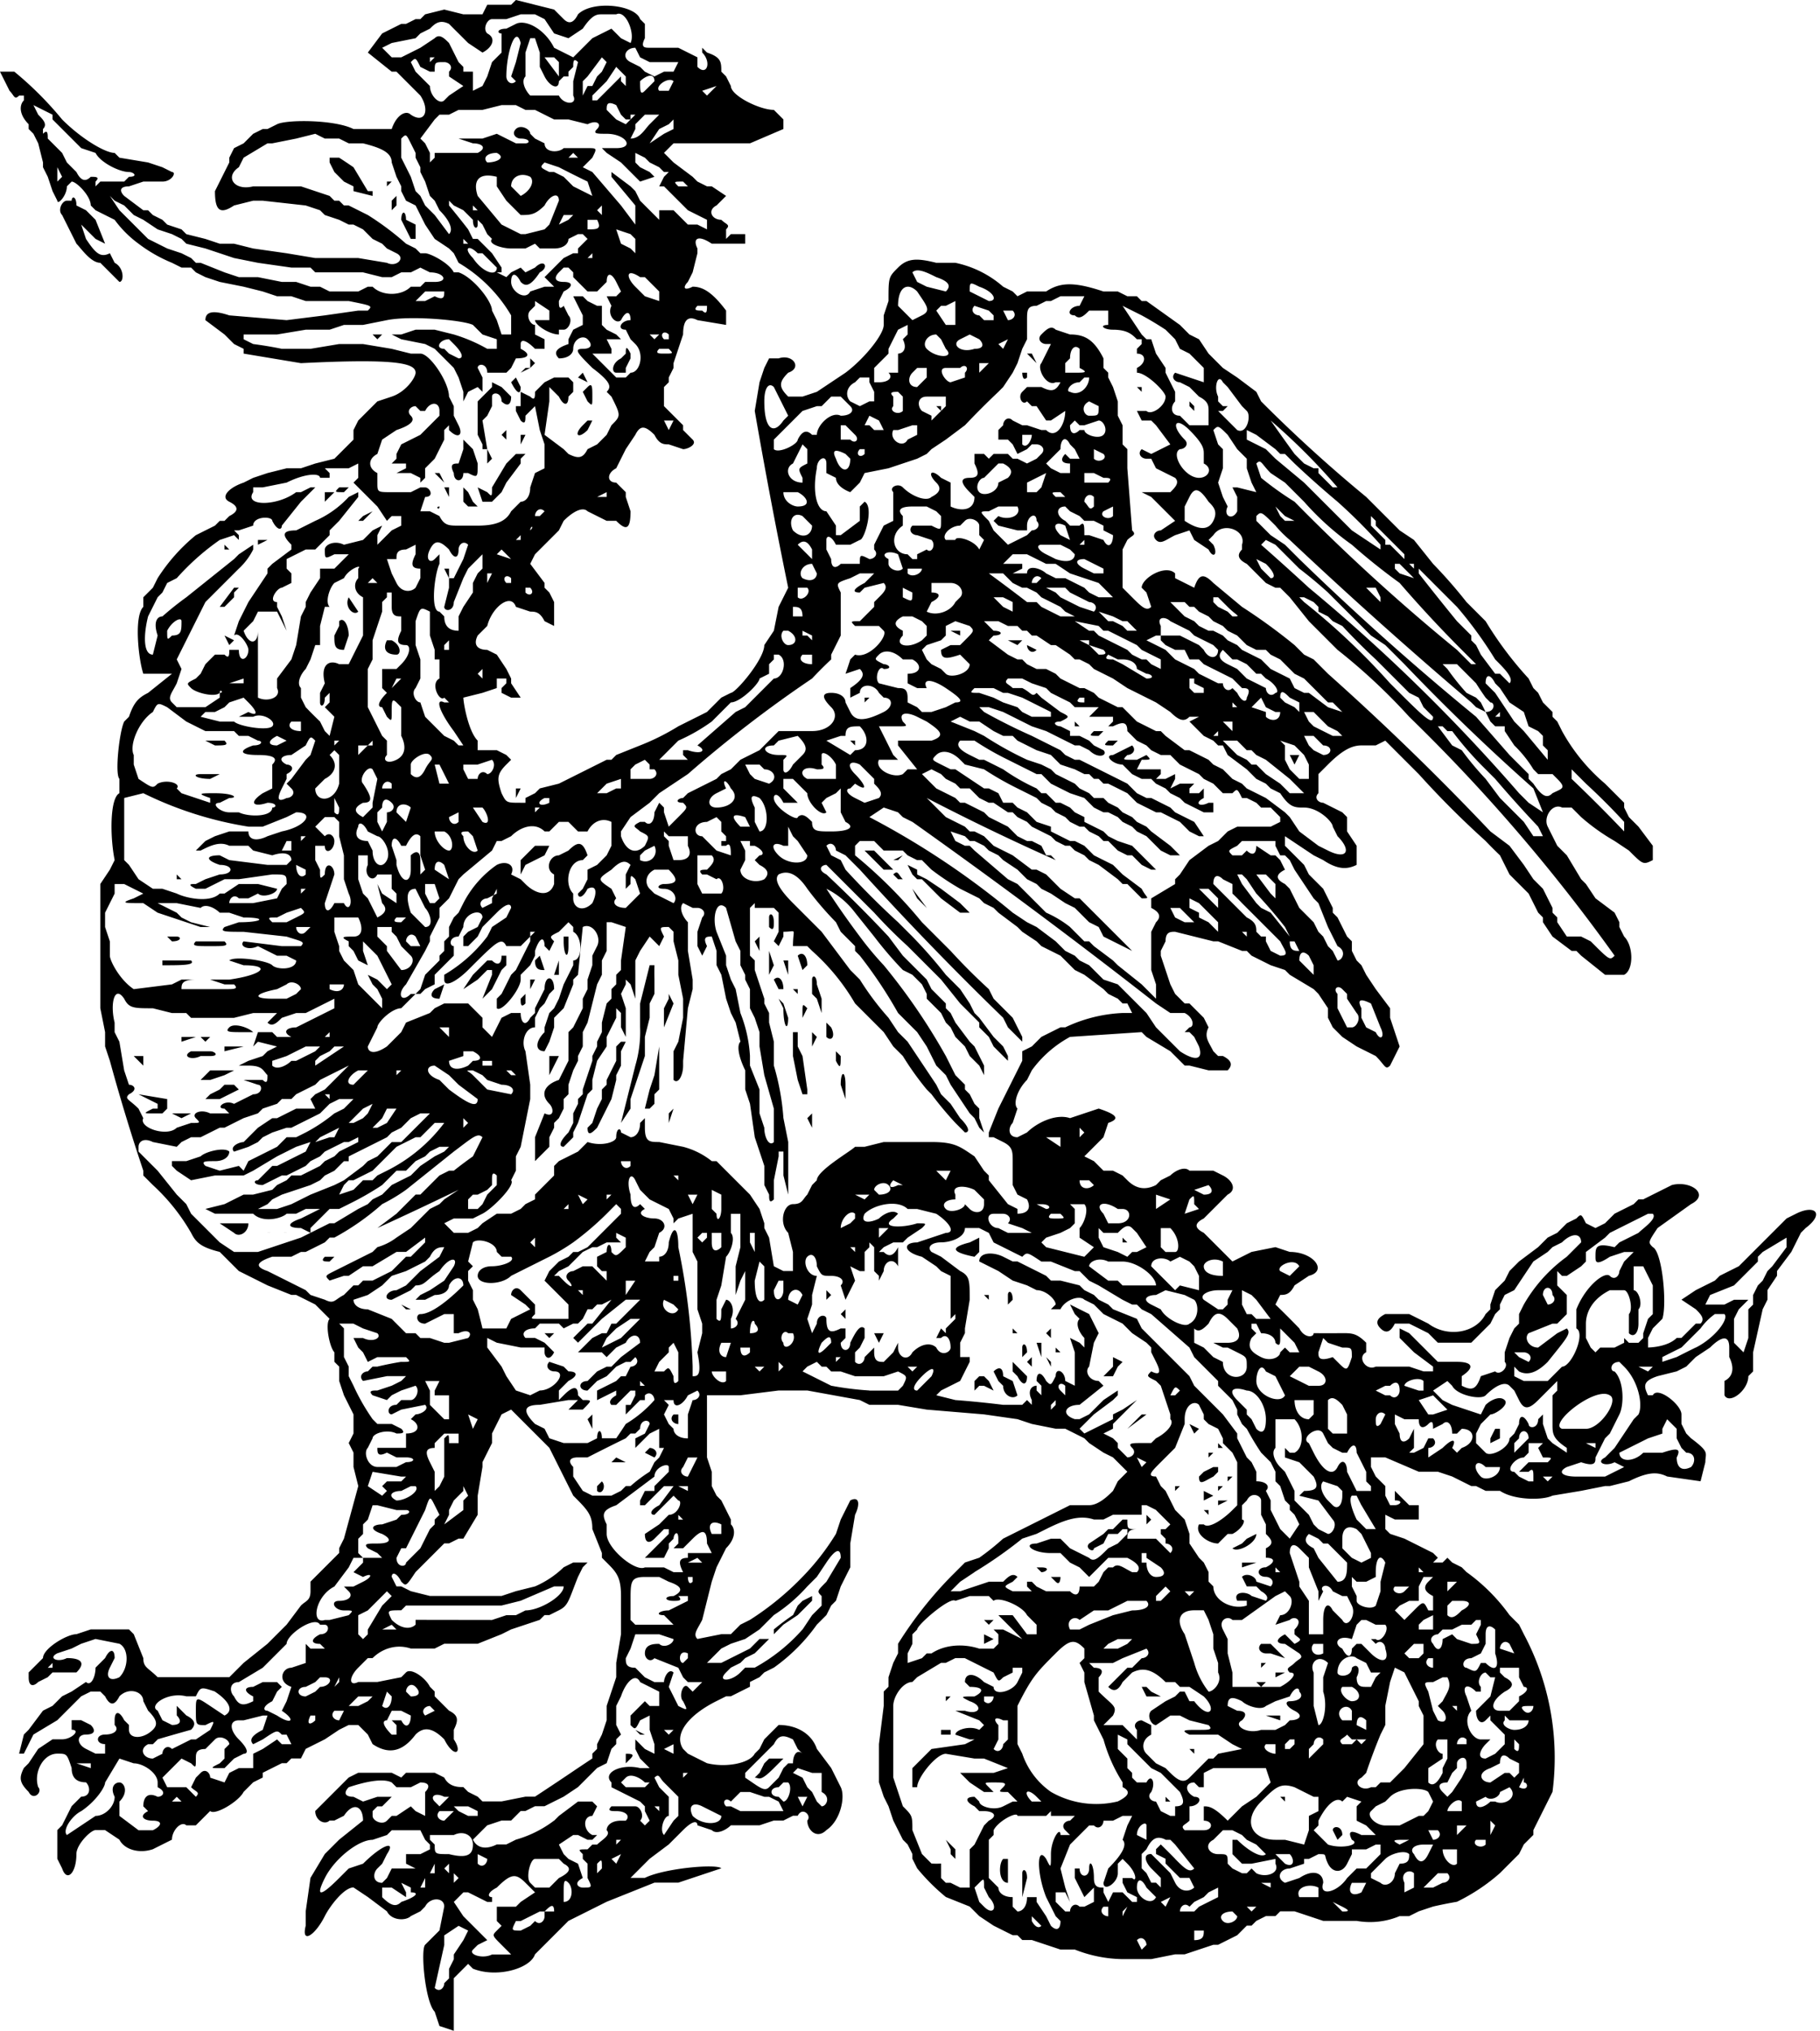 <svg xmlns="http://www.w3.org/2000/svg" fill="none" viewBox="0 0 381 425">
  <defs/>
  <path fill="#000" fill-rule="evenodd" d="M108 0l-1 1h-5l-1 2h-4l-4-1-4 1-1 1h-1l-2 1h-1l-4 2-3 4 5 4h1l2 2 2 2 1 1c2 3 1 6-2 4-1-1-3 0-4 3h-4-2-2c-4-2-14-2-16-1l-2 1h-1l-2 1-2 2-2 1-1 2v1l-3 6c0 4 1 5 4 3l4-1h2l9 1 3 1 1 1 3 1 2 1h1l2 1 2 2 2 1 1 1 2 1c2 1 0 3-2 2l-6-1h-4-5l-6-1-7-1-4-1h-3l-3-1-4-1-1-1-3-1-1-1-2-1-1-1h-1l-4-3c-1-1-1-2 1-2l3-1h4c2 0 3-2 2-2l-2-1-3-1-6-1-1-1c-2 0-7-3-11-7A72 72 0 003 15H0l1 2 1 2c1 1 1 2 2 1h1v1c-1 1-1 3 1 5v1l1 1 1 2 1 4v1l1 2 1 3 1 2c0 1 2-1 2-3l1-1c1 0 4 3 4 5l1 1 4 2a23 23 0 005 5 31 31 0 007 4l2 1h2l1 1 2 1 3 1 5 1 4 1 3 1h3l3 1h9c5 1 5 1 4 2h-2l-7 1-8 1-12-1c-3-1-5-1-5 1l4 3 2 2 2 1v1l12 2c20-1 24 0 24 2 0 1-2 4-5 5l-3 1-4 4-1 2v2l-4 4-4 1-3 1h-3l-4 1-3 1-2 1c-3 1-5 3-3 4s2 2 0 3l-1 1h-1l-1 1-2 1-2 1a38 38 0 00-8 9l-1 2-2 2v2c-2 2-1 11 0 14h6l-5 4c-2 1-3 2-4 5l-1 1c-1 2-2 11-1 12v3c-2 1-2 9-1 14l-1 2-2 3v2 24l1 5v3l1 3a425 425 0 007 23v1l2 2a42 42 0 018 10c1 2 2 3 6 4l2 2 2 2 2 1 4 2 5 2h1l2 1 2 1 3 3c-1 1 0 6 1 7v2l1 1v3l1 3 2 4v4l-1 2 1 2v3l1 4-3 11-1 2v1l-1 1-2 2-1 1-2 2v2c0 2-1 2-2 3l-3 4-3 3-1 1-5 4-3 3H33c-2-2-3-2-3-4l-2-5-1-1h-8l-3 1c-2 0-7 3-7 5l-1 1-1 1-1 1v1c0 2 1 2 2 1l2-1 1-1h5c2-2 1-3-2-3-2 1-4 0-2-1l3-1 2-1 3-1 5 1c2 1 2 5 0 7-2 1-3 0-2-2l1-2c0-2-1-2-2 0l-1 1-1 1c0 2-1 4-2 3l-3 2-2 1-2 2-2 1-3 4-1 1-1 4h1l2-4 5-3 2-2 3-3 2-1h2l1 1c1 2 2 2 3 0 2-2 5-1 5 1l1 2c2 2 2 3 1 4-2 2-5 2-5 0v-1l-1-1c-1-2-2-2-2 0v1c1 1 0 2-2 2s-2 2 0 2v2h-2l-2-1c-2-1-2-3 0-3s2-1 1-2l-2-1h-2v2c2 0 0 2-2 2h-2l-3 2-2 3-1 1c-1 2-1 3 1 5 1 2 3 0 2-1-1-3 1-7 4-7 2 0 2 0 3 3 0 2 1 3 3 3 1 1 1 3-1 3l-2 2-1 2-1 2-1 1v6l1 2c1 3 3 1 3-3 0-2 3-5 4-5h2l3 2c1 2 4 3 7 2l4-2c0-2 2-4 3-3h2l1-1 2-2c1 1 6-2 7-4l2-2 2-1v-1l2-1 2-1h1l1-1h2l1-2 4-2 3-2 2-1h2l1 1 1 1 1 2c3 2 6 2 9-2 2-2 4-1 6 1 2 4 4 3 2 0v-2c1-2 1-3-1-4l-3-3v-1l-1-1c-1-2-4-4-5-3l-1 1-5 1h-2-2c-2 1-2-1 0-3l2-2h1c2-2 5-3 8-2h5l2-1h7l5-2 2-1 3-1 3-1 1-1h1l2-1c2-1 2-2 4-7l1-2 1-1h-3l-2 1a20 20 0 01-6 4l-4 1-3 1H90l-4-1-2-1h-1l-1-2c0-1 1-1 2 1 1 1 1 1 3-2l5-5 1-1h1l2-1h1l3-5v-1-3l1-6v-1l2-4v-2l1-2 1-2 2-1 2 2 6 6 1 2 1 2 1 2 2 4c3 3 4 4 4 7l2 5v1l1 1c2 2 3 3 3 7v8l-1 6v3l-1 3-1 3v3l-1 3-1 2v1l-1 1v1l-3 2a721 721 0 01-9 6h-2l-5 1h-2-2l-1-1-2-1-1-1c-1 0-3 0-4-2l-2-1h-6l-1 1-2-1h-7l-2 1-1 1-2 2-4 4c0 2 2 3 3 2h1l2-1c2-3 4-2 4 1l-5 4-3 3-3 5-1 7v3c-1 4 2 2 4-2 1-2 4-6 6-6l3 2 4 3c1 2 4 2 5 1l2-1 1-1c1-2 4-2 4 0l-1 5-1 1-2 2c-1 1 0 12 2 14l1 3 3 1v-7-4l3-3 1 1c5 2 12 0 13-3l6-6 1-1 6-3 2-1 5-2 5-2h5l3-1 3-1 3-1c-1-1-12 0-16 2h-3l4-4 4-3 1-1 2-2c2-2 3-2 3-1l3 1c1 1 3 0 4-1h6l3-1h2l2-1h1c1-2 3 0 2 1 0 2 2 4 4 2 3-2 4-7 3-9l-1-2-1-2-3-4c-1-3-4-5-8-5l-3 3-1 2-1 1c-1 2-6 3-10 2l-2-1-2-1-1-1c-2-3 1-7 7-10l2-1h1l2-1 2-1v-1l2-1 1-1 2-1a38 38 0 009-9l2-2 1-2 1-1 1-3 2-4v-5l1-6c1-2 1-4-1-3l-2 4-1 3a51 51 0 01-7 9 60 60 0 01-11 9l-2 1-1 1-1 1h-2l-5 1c-1-1 0-2 1-4l1-4 1-4 1-3 2-4c2-2 2-4 1-5v-1l-1-2-1-2-1-1-1-2v-3l-1-3v-1-12h7l8-1h6l11 2 2 1h6l6 1 12 1 7 1 3 1 5 1h2l4 2 1 1 3 2 2 1 3 3-2 2-1 2c-1 1-3 3-5 3h-3-1l-4 2-4 2-2 1-2 1-2 1a53 53 0 01-5 4l-3 1-3 3a83 83 0 00-11 14v2l-1 2-1 3v2l-1 1v3l-1 8v8l1 3 1 2 1 3 1 2 1 2 1 1 1 2v1l1 2a43 43 0 006 6l5 2 2 2 3 2 2 1 2 1h1l1 1h2l6 2h3a28 28 0 0010 2h6l5-1h2l3-1 3-1h1l2-1 2-1 1-1 1-1h1l1-1 2-1h2l1-1h3l3 1 3 1h7a16 16 0 009-1h2l2-1 3-1a88 88 0 015-1 40 40 0 009-6l2-2 1-1 1-1 1-2 1-1 1-1v-1l1-2 2-4 1-2a55 55 0 00-6-33l-1-2-1-1-1-1a39 39 0 00-9-9l-1-1-2-1-1-1-1 1h-2l1-1-1-1-4-2-2-1-3-1-1-1v-3l2 1h5v-3h-2l-3-3v2c2 0 1 1 0 1h-1l-1-2v-1-1l-2-2-1-2v-2h3l7 3h4l3 1 4 2h1l2 1h3c3 2 9 2 11 1l6-1 5-1h1l4-1c4-2 6-2 8-1l7 1 1-4c0-2 1-2-3-5l-1-1-1-2v-2c0-2-5-6-6-4h-1c-1-2-1-3 2-4l4-1 2-1 1-1 1-1 3-2c2-2 4-3 4 0v2c1 2 1 4-1 5v3c1 2 5-1 5-4l1-1v-4l2-9 1-2v-2l2-3v-1l3-4 1-2 1-2 1-1c4-3 2-5-2-3l-2 1-8 8-2 2-2 1-2 1-1 1-4 2-3 2 3 2c1 1 2 2 1 3h-1l-1 1-1 1-1 1h-1c-2 2-6 2-6 2v-2l1-2 2-2c1-3 0-14-2-15-1-1-1-1 1-4l7-5c4-2 0-5-4-4l-6 3h-1l-1 1-2 1-2 1-2 2-2 1-2-1c-1-2-1-2-2-1l-2 1-1 1-1 1-2 1-2 2-4 3-2 2-1 2-2 2-1 3v1l-1 1c-2 4-8 5-12 2l-2-1-2-1h-3-2c-2 1-2 2-1 3s2 1 3-1h3l2 1 2 1 1 1 1 1h7l3-3 1-1 1-2 1-1v-1l1-2 2-1 4-6 3-2 1-1 2-1c2-2 4-2 4 0l-3 3a32 32 0 00-9 10l-1 2v2l-1 1-1 2-1 3v2c1 1-1 3-2 2l-3 1c-1 3-2 3-4 2v-2c3-2 2-3-1-3h-4l-1-1-2-2-2-2-1-1-2-1v2l3 3 4 3v1h-2l-3-1h-7c-2 1-4-2-2-3v-2c-2-2-3-2-5-2a267 267 0 01-6 0c0 1-2 1-3-1a215 215 0 00-5-5l1-2c1 0 2 0 3-2l3-2c4-1 1-5-4-5l-3-1-5 1-4 2-6-6c-2-1-2-2 0-3l2-2 3-3c2-1 1-3-1-4l-2-1h-5c-1-1-3 0-4 1l-2 1-1 1c-2 1-4 1-6-1l-1-1-2-1h-2l-1-1-1-1-2-1 1-1 3-3 1-3c3-1 1-2-2-3l-3 1-3 1c-3-1-7 1-9 3l-2 1c-2 0-2-2-1-3l1-3c-1-1 0-4 2-6l1-2a24 24 0 018-7l15-1 1 1 5 3 2 2 1 1h1l4 1h4c1-1 1-2-1-3h-1l-1-1c-1-2-2-3-1-5l-1-2-3-3h-1l-1-1-1-1-1-2-1-3-1-3v-1l1-2c0-2 1-2 2-2l4 1 4 1h1l5 2h1l1 1 4 2 3 1 1 1 5 3 1 1 2 3v2l1 2 1 1 1 1 3 2 4 2c2 2 2 3 3 2l2-4-1-3-1-3v-2l-3-4-2-3-1-2-1-1-1-2v-2l-1-1-1-2-1-2-1-1v-1l-1-2-1-2-1-1-1-1-1-1-1-2-1-1-1-1-1-1-1-1v-2l3 2 3 2 2 1c3 2 5 2 7 1v-4l-2-3v-3l-1-1-4-2c-1 0-2-1-1-2v-4l2-2c3-3 5-4 7-4h3l2-1 7 7a190 190 0 0014 14 82 82 0 003 3l2 4 3 3 1 1 2 4 1 1v1l2 3 4 3h1l1 1 5 4h4c2-1 2-6 0-8l-1-2v-1l-1-2-4-3-2-3-1-1-3-5-2-2-1-2-1-2c-1-2 1-5 3-4h2l2 2a43 43 0 007 5l3 2c3 3 3 3 5 2v-3l-3-4-1-1-1-1-1-2v-1l-4-4a39 39 0 01-9-11l-1-2-1-1v-1l-2-2-1-2-1-1-1-2a75 75 0 01-9-12l-4-4a102 102 0 00-7-8l-4-5-3-2-7-7a303 303 0 01-22-20l-1-2-4-3-3-2-3-3-2-3-2-1-2-2-7-5h-1l-1-1h-2l-2-1h-3c-6-2-9-2-12 0h-4l-2 1-1-1-2-1a22 22 0 00-10-5h-4c-4-1-6-1-8 1s-2 2-2 7l-1 3v2c0 2-4 7-8 10l-6 4-3 1h-3c-2-2-2-3 0-5 3-1 1-4-2-3h-2l-1 2-1 3-1 6a1218 1218 0 007 37l-2 4-1 5-2 3c0 3-6 10-7 10l-2 1-3 3-2 1-4 2a50 50 0 01-8 4l-5 2-1 1h-1l-6 3-4 2-4 1-1 1-2 1v1h-1c-3 0-3 0-4-2-1-3-1-4 1-6l1-1-1-1-2-1h-4v-2c-2-2-3-8-3-9l4-1 3-1v-2h2v1l-1 1v1l2 1h2l-2-3v-1l-1-2-2-3-2-1c-2 0-3-1-2-3l2-2c1-4 5-7 6-4l3 1c1 0 2 0 3 2l2 1v-3-2l-1-2-1-1v-1l-3-4 1-2 4-4 1-1 1-2c2-2 4-3 5-2l4 2h2c2 2 3 2 3-2l-1-3v-1l-2-2c-2 0-2-2 0-3l1-2 1-2 2-3c1-2 2-2 4 0 1 2 2 2 3 2l3 1c1 0 3-1 2-2l-1-1-1-1v-1l-4-4v-4l1-1v-1l1-2v-1l2-6c0-3 1-4 3-3l6 1v-3c-3-4-5-5-7-5-2 1-2 0-1-1l1-2 1-4v-1c-1-2 0-3 3-1h7v-2h-3l-1 1v-2c1-1 0-1-1-2-2 0-3-2-1-3l1-1 1-1-3-2h-1l-2-1-1-1-4-3-2-2 2-2h16l7-3v-2l-1-1-1-1c-3 0-9-3-9-5l-1-2-1-1c0-2 0-3-3-4l-1-1v1c2 2 1 5-1 3v-2l-2-1-2-1h-6c-1 0-2 0-1-2V5l-1-1c-1-3-10-4-13-1-1 2-2 2-3 1l-2-2-4-1-4-1zm4 3l2 1 2 3 3 1 3-2c2-3 3-3 4-3h3c2-1 4 4 3 6l-2-1a662 662 0 00-2-2l-4 2-3 3-1 1-4-2c-2-4-6-6-8-5l-2 1c-2 0-2 1-1 1v4l-2 2-1 3-1 2-2 1v-1-3h-1-1v-1l-1-1-1-2-1-2c-1-1-2-2-3-1l-3 2-2 1-2 1h-2l-2-2 2-1 5-1 1-1 2-1c1-1 2-2 4-1a169 169 0 002 2l1 1 1 1 3 2c2-1 3-3 1-4-1-1 0-3 1-3h3l3-1h3zm-3 6l-1 4-1 3 1 1c-1 1-2 0-2-1 0-5 2-11 3-7zm3-1l1 3v3l1 2c1 2 3 3 3 1l1-1h1v-1l1-1c0-1 0-2 1-1l-1 4v3c1 2-2 2-3 0h-3-3c-1-1-2-3-1-4v-5l1-3h1zm22 4l2 1h6l-1 2h-2l-2 1-2-1-1-1-2-1c-2-1-1-3 1-3l1 2zm-18 0l1 1v3l-3-4h2zm-25 0l-1 1v-1h1zm-3 2l2 1h1c0-2 0-2 2-2 1 0 2 1 1 2v1l3 2-3 2-1 1c-1 1-3-1-3-3l-1-1-1-1-1-1-1-2c1-1 1-1 2 1zm39-1l-1 2-1 1-1 2h-1l-1 2v-3l1-1 3-4 1 1zm3 2l1 1v2l-1-1v-1l-3 3-1 1-1 1h-1v-1l1-1 1-1 1-1 2-3 1 1zm7 2l-1 1-1 1c-1 1-1 0-1-2 1-1 3-2 3 0zm4 0l-1 2h-2c-1-1 2-3 3-2zm9 1l-2 2-1-1 3-1zm-21 4l1 2 1 1h1l-1 1-2-1-2-2c0-1 0-2 2-1zM9 23l2 1v1l6 6 3 1c1 2 5 4 7 4 1 0 2 1 0 1l-1 1h-5l-1 1v-1c1-1 0-1-1-1-1 1-2 1-3-1l-2-2-1-2-1-1-2-2c0-1 0-2-1-1v1-2c1-1 0-2-1-3l-1-2 2 1zm99-1l2 1h2l2 1 2 1h3l4 1c2-1 3 0 2 1s0 1 2 1c4 0 6 3 2 3h-3l1 1 3 2 2 2 1 1 1 1 3-1-1-1-2-1-1-1v-2l2 1 1 1 2 1 1 1h1l-1 1-1 2h1l3 3 2 2 2 1 2 1v2l-2-1h-2l-3-3a1063 1063 0 01-3 0v2l-1-1-1-1-2-2-1-2-1-1-4-3v1l5 6v4l-3-4-6-7-2-1 1-1 1-1c1-2 1-2-1-2h-5c-1 1-4 1-4-1l-2-1-1-1c0-1-2-2-3-1s0 2 1 2c2 0 2 1 1 1h-2l-2-1-2-1-3 1h-5l3 1c2 0 3 1 1 2h-9v1l-1 1v-2l-1-2-1-1 3-4 1-1h2l2-1h5l4-1h3zm30 2l-2 2c-1 1-2 3-4 3l1-2v-1l1-1 1-1h3zm-5 0l-1 1v-1h1zm8 1v2l-2 1-3 2 2-3 2-1 1-1zm-73 4h3l2 1h3c4 1 6 2 6 4l1 3 1 2v1l1 2 2 1 1 2 1 2 2 3 3 2 1 1 1 2a31 31 0 0111 11v4h-2l-1-3-1-2c0-2-4-7-7-8h-1c-1-2-5-4-6-4h-1l-1-1-2-1a60 60 0 00-8-6l-2-1-2-1h-1l-1-1h-1l-1-1-3-1-3-1H53c-4 1-6-2-3-4l1-2 5-3h1l5-1 4-1 2 1zm18 1l1 2v1l1 2v1l1 2 1 3 1 1 1 2c2 2 3 4 2 5l-3-4-2-2-1-2-1-1-1-3-1-2-1-2v-4c1-1 1-1 2 1zm18 2c2 1 0 2-2 2-1-1 0-2 2-2zm-35 1v1l1 2 2 2 2 1v1l4 1v-1h-1l-3-5a128 128 0 00-3-2h-2zm51-1l1 1h-2l1-1zm-3 3a269 269 0 006 3l1 3-4-2-2-2-2-1h-1c-2-1-2-1-1-2l3 1zM13 37l-1 1v-3l1 2zm91 0v2l2 3 3 3c2 0 3 0 5-2 1-2 3-3 3-1l-2 5-1 1-4 1h-1l-2-1-2-1-5-6c-1-3 0-5 4-4zm7 0c1 1 0 3-2 4l-2-2c0-2 2-3 4-2zm-30 1v1l1-1h-1zm63 1h-2c-1-1-1-1 1-1l1 1zm-51-1l-1 1 1-1zm-78 4h-1c-1 0-2 2-1 3l1 2 1 2 1 2c1 1 3 4 5 4l1 1 3 3c1 0 1-3-1-4l-1-2s0-1 0 0c-2 1-3 0-5-3l-1-3 3 3 2 1-2-5-1-1-1-1-2-1c0-2-1-2-1-1zm9 0l2 1 2 2 2 1 3 2 3 1 2 1 1 1 4 1 3 1 3 1 5 1 7 1h4l1 1h10l4 1h2l2-1h2l2-1 2 1c3 0 4 2 1 2h-2l-1 1h-2c-2 2-6 2-8 0h-1l-2 1h-6l-2-1h-2l-3-1h-3l-5-1h-4l-3-1-5-2h-1l-1-1-2-1-3-1-4-2-3-3-3-3-2-3 1 1zm58 0v1 1l1-1v-2l-1 1zm12 0l1 1 2 1 1 1 1 1c0 2 1 2 1 1v-1l1 1 1 2 1 1c-1 1 2 2 4 2h3l2-1 1 1h3c2 0 3-1 3-2l2-1h1l1 1-2 2v1h-1l-2 1-1 1-3 3 1 1 1 1h-2l-3 1c-1 2-4 0-4-2s1-2 2 0c1 1 2 1 4-2 2-1 1-3-1-1l-2 1-1-1-2 1-1 1-2-1h1v-1l-2-3-2-2-1-1h-1l-1-2a196 196 0 00-4-5v-1zm32 1v2l-1-1 1-1zm-26 1h-1v-1l1 1zm20 1l-1 1-2 1-1 1 1-1 1-2h2zm-36 1l2 4h1v-3l-2-1c0-2-1-2-1 0zm-68-1h-1 1zm109 1c1 2 0 2-2 2v-2h2zm7 3l1 1v3l-1-1-2-1-1-3 3 1zm-6 1v1-1zm-28 1h-1v-1l1 1zm2 2h1l3 3c0 2-3 1-5-2-2-2-1-3 1-1zm24 1h-1l1-1v1zm-9 0zm4 2l1 1v1l1 1 2 2h2l2-2c0-2 1-2 2 0l1 2-1 1h-2l1 2c-1 2 1 4 2 3 1-2 2-2 2 0-2 0-3 2-1 2l1 2 1 1c2 2 1 6-1 6l-1 1h-2l-1-1-4-4h4v-1l-1-2h3l-1-1-2-1-1-1v-3-1h-1l-2-1-1-1h-1-1l1 2 1 2v2l-2 1-1 2v1c-3 1-3 2-2 3 2 0 3-1 3-2 0-2 2-3 3-2s1 2-1 2-1 1 2 4c4 3 4 4 3 5l1 1c2 4 2 4 0 6l-1 2-2 2-2 1c-1 2-2 2-4 1l-1-1-4-3 1-7v-3l1 1 1 1c1 2 2 2 2 0l1-1v-2l-1-1h-2-1l-2 1-1 1-1 1c0 1 0 2-1 1l-2-1v3h-1v1l1 2c1 1 1 0 1-1l2-2 1 5 1 3v5l-2 1-1 3c0 2-1 3-2 3l-2 2c-1 2-3 3-7 3h-4c-2 0-3 0-4-2l-2-1h-2l1-3c2 0 1-2 0-2h-1l-2 1h-4c-3 0-3 0-3-2v-2c-2-1-2-3 0-4l1-3 3-2c3-1 4-2 3-3s0-2 1-2l1 1h1c1-2 3-2 3 0v1l-1 1-1 1-2 2-2 1-2 1-1 2v1l-1 1h3v1l-2 1h3l2 1v1l1-1v-2l1-1 1-1 1-2 1-2v-2l1-1v1c2 2 3 1 2-1l-1-2v-2l-1-2c0-3-4-9-6-9h-2l-4-1-6-1h-5l-6 1h-6a84 84 0 00-6-1l-2-1v-1h7l6-1h5l3-1h4l5-1c5-1 16 0 18 1l1 1 1 1 3 1v2h-2a34 34 0 00-7-3l-4-1h-4l-3 1h-2l2 1 5 1 2 1 4 4 1 2 1 3v2l1-2 2-1 1 1v-3l-1-2c0-1 2-1 2 1h4l1-1 1-2c3 0 3-1 1-2v-1c0-1 1-1 3 1h2v-2l-2-1v-2c-1 0-2-2-1-3l1-1v-1l3 2v2h-3c0 1 3 3 5 3v-1h1c1 0 2-2 1-3l-1-2s0-1 0 0c-1 1-1 0-1-1l1-2c2-1 2-2 0-2s-2-1-1-2l1-1h1zm77 2c3 1 3 2 2 3l-4-1-2-1-1-2c1-1 3 0 5 1zm-62 0h1l1 1 2 2v2l-3-1-2-2c-2-2-2-4 1-2zm71 2c3 1 4 3 2 3l-2-1-2-1c0-2 0-2 2-1zm-13 1c2 3 3 4 1 5l-2 1-1-1-2-2c0-4 2-5 4-3zm-99 0c0 1 0 2-2 1l-2 1h-2l1-1 1-1h4zm134 1l-1 2c-2 0-3 2-1 2 1 1 2 0 3-1h4v3c-2 0-1 1 1 1 3 0 4 1 5 2h1v1l-1 1v1c2 0 2 2 0 3v1c2 0 6 4 6 5 0 2-3 4-4 3h-2l1 2h2l1 1 3 4-4 2-2-1c-1 1 0 2 1 2h1l1 2 2 1 2 1c1 1 0 2-1 3h-6l2 1 1 1 4 4-3 2c-1 0-2 1-1 2s2 0 4-1l3-1 1 2 3 2c1 2 2 1 1-1l-1-1 1-1c2-3 7-1 6 2v1c-1 1-1 2 1 3l2 2 1 1 1 1 2 1h1l2 2 4 5 1 1 2 2 3 3a124 124 0 0115 14 368 368 0 0143 50c-1 1-1 1-5-3l-2-1h-3l-2-3v-1l-1-1v-1l-1-2-1-2-1-1-1-1-2-3-3-4-4-3a562 562 0 00-34-33l-3-3-2-1-2-2a121 121 0 00-11-8l-6-5c-2-2-3-2-4 1l-2-1-2-1v-1c-2-2-7 1-7 3l1 1 1 3c-1 1-2 0-4-2l-2-2v-8l1-2c1-1 2-1 1-2l-1-13v-2-2l-1-1v-4l-1-2v-3l-1-3-1-2v-1l-1-1v-2c-2-4-4-5-7-5l-3-1c-1-1-2 0-3 1s0 2 1 2h1l-2 4c-1 1 1 5 3 4h1c-1 2-2 2-4 1h-3l-1 1c-1 1 0 3 1 2l1 1h1l2 3h1l3-2c0 3-2 6-4 4h-1l-3-1h-1l-2-1c-1-1-2 0-2 1l-1 1v2h2l1 1 1 2 2-1 1-1h1c1 0 2 1 1 2l-1 1-2 1-2-1h-1l-1-1h-3l-1 1-1-1h-2v2c1 2 1 3-1 3s-2 1 0 3l1 1c0 3-3 3-5 2v-3-2l-2-1c-2-2-3-1-1 1 1 1 1 2-1 3-1 1-4 0-6-2-1-1-3 0-2 1v1 5l-2 1-1 2-1 2v1c1 1 0 2-1 2-2-1-2-1-2 1h-4c-1 1-2 1-2-1l-1-2v-2c0-1 1-1 2 1h3l2-1c1 0 3-7 1-8l-1 1v3l-4 3h-1v-2l-2-3c-2 0-3-4-2-9 0-2 2-3 2-1v2l2 1c0 2 3 3 3 3l2-2 1-2 5-1 6-2 2-1 1-1 3-2 4-3a184 184 0 017-7l1-1 2-3 1-2 1-3 1-2v-2-2c0-2 0-3 2-3l2-1h1l2-1h5zm-79 2c0 1 0 2-1 1-1 0-2 0-1-1h2zm52 0v4h-2l-2-3 1-1h1l2-1v1zm-66 0h-1 1zm73 1l1 1v1h-2l-1-1c-1 0-2-1-1-2l3 1zm5 0c1 1 0 2-1 2l-1-2h2zm27 1a70 70 0 015 3l2 2 1 2 2 1 2 2 1 1v3l-3-1-3-1c-1 1 0 2 1 2l2 1 2 2c2 1 2 2 2 3v3h-4l-1-1-1-1c-2 0-2-2-1-3v-2a438 438 0 01-2-4v-1l-2-3-1-3h-1l-1-1-4-6 4 2zm-119 0v0zm70 2v2l-1 1c1 2 0 3-1 3v4h-2c1 1 0 2-2 2h-1v-3l2-2 1-1v-1l1-2 1-2 2-1zm-50 2v1h-1c-1-1 0-2 1-1zm-62 0l1 1 1-1h-2zm60 0l-1 1-1-1h2zm58 0l1 1 1 2c2 2-2 2-4 0-1-1 0-3 2-3zm9 1c1 1 1 2-1 2-3 1-5-1-3-2l2-1 2 1zm6 0l-1 2-1-1 2-1zM95 72c2 2 2 3 1 3l-2-1-1-1c-2 0-1-2 1-2l1 1zm140 0h0zm-95 1c1 1 1 1-1 1-1 0-2 0-1-1h2zm-9 1l-1 1c-2 1-2 3-1 3h2v-1l1-2v-1c-1-2-1-1-1 0zm95-1v4c2 1 1 1-1 1h-2v-2l1-1c0-2 1-3 2-2zm-11 1l2 2-1-2h-1zm-104 1v2l1-1-1-1zm96 1l-2 2v-2h2zm-13 1v2l-1 1-1 1c-2 0-2-2-1-3l1-1h2zm6 0h1c1-1 2 0 1 1v1l-3 1c-1 0-3-3-1-3h2zm-90 0l-1 1 2-1h-1zm28 0v2-2zm76 1s0 2 1 1v-1h-1zm-93 1l2 1-1-2-1 1zm61 0v1l1 2v2h-1l-2 1-2-1c-1-1-1-3 1-4l1-1h2zm46 0c0 2-2 4-4 3-1 0 0-2 2-2l1-1h1zm-121 1c1 2 2 3 2 1l-1-2-1 1zm149 0l1 1 3 4 1 1c1 1 0 5-2 4l-3-3-1-1h1l1-1h-1l-1-1v-1c-1-2 0-5 1-3zm-153 0v1l-1 1-1 1-1 1v7l1 2v1h1v3l1-1-1-2-1-6 1-1 1-2v-2c0-1 2-1 2 1 1 1 2 1 2-1l-1-1-1-1-2-1zm20 1l-1 1 1 2c1 1 1 1 1-1s0-3-1-2zm115 0l1 1v-1h-1zm-76 0l1 2 1 2 1 2-1 1c-2 3-4 2-4-4 0-3 1-4 2-3zm36 2v2l-2 2-1 1v-1l-2-1c-1-1-1-3 1-3h4zm-9 0v3c-1 1-3 0-2-1v-2c-1-1 0-1 1-1l1 1zm-13 0l1 1 1 1c1 1 0 2-2 2-2-1-5 2-5 4h-1c-1-1-2-1-3 1 0 1-4 3-5 2v-2l1-1 1-1 1-1 2-2 1-1 3-1h1l2-2h2zm54 2c0 2 0 2-2 2-1 0-2-2 0-3l2 1zm-34 0l1 1v-1h-1zm53 0l1 1v-1l-1-1v1zm17 3a133 133 0 0114 14h-1l-1-1-1-1-1-1v-1h-1l-2-1-2-2a535 535 0 01-5-7zm-143 0l-1 1c-2 2-1 3 1 1l1-2h-1zm61 0l1 2h-2l-1-1h-1l1-2 2 1zm61 0h-1 1s1 0 0 0zm-104 0l-1 2-1-2h2zm84 0l1 1h1l3-1c1 0 2 2 1 3s-4 0-4-1h-1c-1 1-2 1-2-1l1-1zm-33 1v2l-2 1c-1 2-4 0-3-2h1l3-1h1zm-13 2c1 1 0 2-1 1h-2v-3h1l1 1 1 1zm70-1c3 3 3 4 3 5v1 1c2 1 1 3-1 3-3 0-6-5-4-6 1 0 2-1 1-2-3-3-2-5 1-2zm8 1l2 3 2 2v2l1 3 1 2-4-1h-1l1 2v3c-1 2-3 1-2-1l-1-2-1-3 1-3v-2-1-1l-1-1-1-3c1-1 1-1 3 1zm-152 0l1 1v-2l-1 1zm111 0c0 1-1 3-2 2v-2h2zm47 0l4 3 1 1h1l2 2a204 204 0 009 8 113 113 0 019 9v1l-6-4-3-3-4-4-3-3-6-5-2-2-4-2v-2l2 1zm-154 0v2l1-2h-1zm-12 1v2l-1 3c-1 0-2 0-1 2 0 2 2 2 2 0h1c2 1 2 1 2-2l-1-3-1-1-1-1zm127 1l1 1 1 2h-2l-1-1c-1 1-1 2 1 2v2h-2l-2-1-1-1 1-1 1-1 1-1c0-2 1-3 2-1zm-55 1v3c-2 1-2 1-1 3v1c-3 0-4-3-2-4l1-2 1-2 1 1zm12 0v1c-1 1-2 0-1-1h1zm50 1c1 1-1 2-2 1v-2l2 1zm-122 0h-1l-1 1-1 1a1252 1252 0 01-3 5c0 2 0 2-1 1l-2-1 1 3h2l1-1 1-1 1-2 3-4v-1l1-1h-1zm68 0l1 1c0 3-2 3-3 0-1-2 0-2 2-1zm-83 0v0zm172 4l3 2 4 4a58 58 0 0010 9 130 130 0 0010 8 263 263 0 0013 14l3 3h-1l-3-3a419 419 0 01-34-31 67 67 0 01-7-5l-1-3c1-1 1 0 3 2zm-56-2c2 1 2 2 1 3l-2 1c0 2-3 3-4 2s0-3 1-3l2-2 1-1h1zM75 97v3l-1 1 2 2 2 2 1 1 2 3 1-1h2v2l-2 1-3 3v-2l1-2-2 1-1 1-1 1-4 1c-2-1-4 0-4 1 0 2 0 2 2 1h3l-3 3h-3v2l-2 3-1 2v1l-1 2-1 6-1 3-3 4v2c1 2-2 3-4 2v-9a956 956 0 010-5c0 3-2 3-3 0l2-2 1-2h4l1 2 1 2-1-3-1-2v-1c-2 0 0-3 1-3l2-1v-2l-1-1v-2l2-1 2-1h2l1-1 2-2v-1l1-1 1-1 4-5v-1l-2 1a21 21 0 01-7 5l-4 2c-3 0-3 1-1 3v1l-4 3-1 1v1l-4 6-1 2-1 2-1 3c1-1 3 2 3 3 0 2-2 3-2 0h-2c0 1 0 2-1 1h-2l-2 2-1 2-1 1c-2 1-2 1-1 2s5 2 6 1c0-1 1 0 0 0v1l-3 2h-6l-1-1c-1-1 0-2 1-4l1-3-1-2 1-2 1-2 1-2 3-6 7-7a14 14 0 003-4v-1l-3 2-1 1-5 4-5 4a63 63 0 00-5 4c-1 0-2 1-1 4l-1 4c-2 0-2-4-1-8l1-2 1-2 1-1 1-2 2-1a51 51 0 019-8l3-1 1 1v-1l-1-1h1l3-1c0-2 4-2 4-1 1 2 2 2 2 1l4-5 1-1 1-1 1-1h-1l-2 1h-1c-4 3-11 3-9 0v-1h2l5-1c4-2 7-2 7-1h2v-1l-1-1h5l2-1zm154 2l2 1c1 0 2 0 1 1h-3-2v-2h2zM91 99l2 2-1-2h-1zm128 0l-1 3-1 1h-2v-2l2-1 2-1zm-148 3c-1 1-1 1 1 1l1-1h-2zm22 0l1 2v-2h-1zm4 0v3l1 1h2l-1-1-1-2-1-1zm70 1c2 1 3 3 0 3-1 0-3-1-3-3h3zm86 2c1 1 2 2 1 4s-3 2-6 0v-3l1-2c1-2 2-2 4 1zm-126-1h-2l2-1v1zm-59-1v2l2-2h-2zm155 1h-2c-1-1-1-1 1-1l1 1zm6 0v2c-1 1-1 0-2-1 0-1 1-2 2-1zm-16 2c1 2-2 3-4 2l-1 1 1 1 4 1h2v-1c0-2 2-3 2-1 1 1 0 2-1 2l-1 1-2 1-2 1-3-3-1-2c-2-2-2-2 0-2l2-1h4zm-121 0c-1 0 0 1 0 0s0-1 0 0zm104 1l1 1v1c0 2 0 2-2 1h-4c-1 1 0 2 1 2l3 1c1 1 0 3-1 2l-2 1v1h-1l-1-1c-3 0-4-4-1-6v-2c-1-1-1-2 2-2h3l2 1zm37-1v2c-1 1-3 0-2-1l2-1zm-9 1l2 1 1 1h2l2 1v1l2 1c0 2-1 3-2 1l-3-1h-1c0-2 0-3-1-2h-2l-1-1c-2-1-2-3 0-3l1 1zm-110 0l-1 1h-1c0-1 1-2 2-1zm154 0l1 1 2 1h-2l-1-1-1-2 1 1zm-192 1l-1 1h1l2-2-2 1zm191 2a24 24 0 003 3 1001 1001 0 0038 34l1 1 2 1-1-2-1-1-2-1a51 51 0 01-4-5l-1-1a571 571 0 013 0l4 4a58 58 0 002 3l1 1c1 0 1 2-1 2l1 2 1 1h2v-1 2l2 3a25 25 0 014 5l1 1h3l1 1c2 2 1 2-1 3-1 1-2 1-4-2l-1-1v-1l-2-2-2-2-7-8a584 584 0 01-37-33l-3-3-3-2-3-3v-1c1-1 1-1 4 2zm-98-1l1 1c0 2-2 3-4 1-1-2 0-4 2-3l1 1zm119 0v1l1 1 1 1 4 4v1l-1-1-1-1-1-1h-1v-1l-1-1-1-1-1-1v-2l1 1zm-83 1v2l1 1-1 2c-1-2-5-3-5-2h-2c-1-1 1-3 3-3l1-1c1-1 3 0 3 1zm-94 1l-1 1 1-1c0-1 1-1 0 0zm112-1l1 3-2-1c-2-2-1-3 1-2zm-169 3v1l2-1h-2zm55-1v1h-1l1-1zm118 2h-1l1-1v1zm38-1l2 1 5 5a92 92 0 016 5l9 9 3 2 4 4a445 445 0 0027 26l2 5-3-2-1-1-1-1a374 374 0 00-44-43 559 559 0 00-10-9l1-1zm-171 2c1 2 2 2 2 0 0-1 1-2 2-1l-1 3-1 2-1 2h-1v2l-1 4c0 1 2 1 2-1l2-5 1-2 1-1 1-1 1-1v3l-1 1-1 2v2l-2 3-1 2v3c-2 0-3-1-3-3l-1-1c-2 0-1-8 0-10v-2l-1 1c-1 1-2 0-1-2s2-2 4 0zm76 0v2l-3-3c1-1 2-1 3 1zm52-1l2 1 1 1c0 1-1 2-4 1l-2-1c-2-1-2-2-1-2h4zm-135 0v2c-1 2-1 3 1 3v2l-1 2c-1 1-3 1-4-1l-1-2-1-3h2v0c0-1 0-2 2-2l2-1zm-40 0v1h1l-1-1zm59 2l1 1-3-1 1-1 1 1zm109 0l2 1 2 1h2l3 2 3 1 3 1 3 3h-3l-2-1-1-1-2-1-2-1h-2l-2-1c-1-1-4-2-4 0h-3l2-1v-1h-2-2l1-1 1-1h3zm-27 0l1 3c-1 1-3 0-3-1v-1c-2-1 0-2 2-1zm14 0h-1s-1 0 0 0h1zm63 2c2 2 2 3 1 3l-1-1-1-1-1-2 2 1zm-36 0l2 1v1h-2l-2-1c-2-1-2-2 0-2l2 1zm64 0l1 1 1 1 1 1-3-1-1-1v-1h1zm3 0v1l-1-1h1zm-125 2c0 1-1 2-3 1-1-1 0-3 2-3l1 2zm-78-1l1 2v-2h-1zm100 0c0 1-2 2-3 1v-1h3zm-140 0v0zm22 0v2c-1 1-1 3 1 4v8l-2 4-1 2h-2c-2-1-4 0-3 4l-1 2v2c0 1 1 1 1-1l1-1v2l-1 1 2 2-1 4-1-1-1-2a90 90 0 01-3-3l-1-2v-2c-1-1 0-3 1-4l1-2 1-3h1v-4l1-4h1c-1-1 0-4 1-5l2-1c1-2 4-3 3-2zm107 1h1l-1 1-1 1c-2 1-3 2-1 2l1-1 4-1c1 1 0 2-1 3l-1 1v1l-1 1-1 1-1 1c-2 0-2 0-1 1h5l1 1c1 1-3 6-6 5l-1 1a83 83 0 01-1 3l3-1c1 1 1 2-2 4v2l2-1c0-2 3-2 4 0l1 1c2 0 2 2 0 3-4 2-6 2-7 0l-1-2c0-1-1-2-3-2s-2 1 0 3 0 5-4 5h-7l-3 3-1 1-2 1-2 1-2 2-2 1-1 1-2 1-2 1-2 1-1 1c-1 0-2 1 0 1 1 1 1 1-1 3l-2 2-1-3v-1l-1-1-1 2c0 2-1 3-2 2h-1c-2 1-1 1 0 2 2 1 2 1 1 3-2 2-4 1-5-2v-1l2-3 4-3 2-2 3-2 3-2a263 263 0 0126-20 86 86 0 014-4v-1l2-4v-2-3-2-2c-1-2-1-2 2-3l2-1h2zm118 2l3 3 2 2a86 86 0 018 11c2 2 4 4 3 5l-1-1-1-1h-1l-3-4-1-2-1-1v-1l-3-3a619 619 0 01-8-10v-1l1 1 2 2zm-197-2l-1 2v-2h1zm107 0l1 1 1 1 2 1h1l2 1 1 1 2 1 2 1 1 1 2 1h-3l-2-1-2-1-1-1h-2a420 420 0 00-8-6h3zm-131 2h-2l1-1 1 1zm28-1v1h-1c-1-1 0-2 1-1zm91 1h1c2 0 3 2 2 3l-1 1c-1 2-4 3-6 2l1-2c2-1 2-2 0-2v-2h3zm20-1l-1 1h-1c0-1 1-2 2-1zm-167 1c-1 0-1 0 0 0 0 1 0 0 0 0 0-1 0-1 0 0zm118 1c1 1-1 3-2 2v-2h2zm52 0h2l1 1 2 1 2 1c1 0 2 1 1 2l-3-1-2-1-2-1-1-1-2-1h2zm-172 0l-3 4h1l1-1 1-1v-1l1-1h-1zm62 0c1 1 0 2-1 1v-1h1zm177 0l1 2v1l-1-1-1-1-1-1h2zm-97 1c0 2 0 2-2 1v-2l2 1zm-109 0v3c0 2 1 2 2 2v3c-1 2-1 3 1 3 1 0 1 2-1 4l-1 1h-1-2v4l1 1c-2 2-2 3-1 3l1 2c1 1 1 1 1-1s0-3 1-2l1 1v3 3c1 2 1 4-1 5s-3 0-2-1v-3l-1-1-1-2-1-2-1-2v-5-1-2l1-2v-4l1-3 1-3v-2l1-1v-1h1zm-9 1c-1 2 1 4 2 3l-2-3c0-1 0-1 0 0zm137 0l2 1v2l-2-1-1-1-1-1h2zm63 0l2 1 1 1v1l2 1 1 1 2 1a135 135 0 007 7l5 5 2 2 2 1 1 2 2 2c0 2-2 0-9-7a145 145 0 00-18-17l-1-1h1zm-16 2c2 2 3 2 1 2l-1-1-2-1-1-1v-1h1l2 2zm-9-1l1 1h1l1 1 2 1 1 1 2 1 1 1 2 1 1 1 1 1 2 1h2l1 1 2 1 1 1 2 2 2 1 1 1 1 1 1 1 2 2h1l2 2-3-1-4-3h-1l-2-1-1-2-2-1-2-1-1-1-1-1-2-1-2-1-1-1-2-1-1-1-2-1h-1l-2-1-1-1-2-1-1-1-2-2h3zm-80 3h-2v-2c1 0 2 0 2 2zm-78-1v5l1 3v2h1v4c-2 1 0 5 1 4l1 1h-1c-2-1-1 2 2 6l2 3h-1l-1-1-2-1-4-4a305 305 0 01-1-3c-1 0-2-2-1-3l1-2v-4l-1-3v-3-2c1-3 1-3 3-2zm143 1l2 1h1l1 1 1 1h-2l-1-1-2-1h-1l-2-2 3 1zm-42 0l2 1 1 1v2l-1 1c-3 2-6 1-4-1v-1c-2-1-2-2 0-3h2zm18 1l2 1h2l1 1h1l1 1h1l3 2h1l3 2 1 1h1l2 1 1 1 2 1 2 1 3 2 2 1 2 1 2 1 3 2c2 2 3 2 4 1h2l-2 1 1 1 1 1 1 1 2 1 1 1h1l1 2 4 3 2 2 2 1 1 1 2 1c2 3 3 3 5 3 3 0 6 3 6 4l1 2c3 3 2 5-2 3l-2-1-4-3-2-3-1-1-4-3-2-1-2-1-1-1-2-1-2-2-2-1-1-1-4-2h-1l-4-3-1-1h-1l-2-1-2-1-1-1-2-2h-1l-2-1-2-1-1-1-2-1h-1l-2-1-2-1-1-1-2-1h-1-1l-2-1-1-1h-1l-2-1-4-3 1-1c2 0 2-1 0-1l-2-2h3zm36 0l2 1 2 1 1 1 2 1 2 1 1 1c0 2-2 2-3 0l-1-1-2-1-2-1h-1-3v1l1 1 2 1h2l1 2h2l1 1 2 1 2 1 2 1 1 1 1 1c1 0 2 0 1 2 0 1-1 1-2-1l-1-1c-1 1-2 0-2-1h-1l-2-1-2-1-1-1-2-1-2-1-1-1-1-1-2-1-2-1 2-1h1v-2c-1-2 1-2 2-1zm-207 0c0 2 0 3-2 3-1 1-1 1-1-1 1-2 3-3 3-2zm165 1c1 1 1 1-1 3l-1 1h-2l-2 1c0 2 1 2 4 1l2 2c0 2-4 3-5 2l-1-1-2-1-1-1-1-2 1-1 3-1 1-1v-2l2-1 3 1zm27 0l1 1h1l2 1 2 1 2 1 1 1 4 2v2l-2-1-1-1h-1l-2-1-1-1-2-1-2-1-2-1-1-1h-1l-3-2 5 1zm-159-1v1l-1 2c0 2 0 3 2 3l1-3c0-2-1-4-2-3zm94 2c2 1 2 3 0 3-1 0-2-2-1-3h1zm5 1v1l-1-1h-1v-1l2 1zm29-1l2 1v-1h-2zm-152 1l1 2 1-1-2-1zm164 1l2 1 1-1h-3zm-117 0v2h-1v-1l1-1zm-13 0c-1 2 0 3 2 3 1 0 1-2-1-3h-1zm147 0v1l-2-1h2zm-13 1c0 1 1 2 2 1l-2-1zm16 1c1 1 0 1-1 1l-2-2 3 1zm-61 1v2c-2 0-3-1-2-2h2zm19 1h2c2 1 2 3-1 3v2l2 1h2c-1-2 1-2 4 0s4 3 2 3l-2 1-3 1h-2l-1-1-2-1v-1c0-2-1-2-2-2l-4-1c-1-1 0-4 1-3 2 0 1-1 0-1-2-1-2-1-1-2s3-1 5 1zm68-1l1 1h1l2 1 2 2h1l1 1c2 1 3 3 2 3-1 1-2 0-2-1l-2-1-2-1-1-1-1-1-2-1c-2-1-2-2-1-3l1 1zm-94 0c2 1 1 5-1 5l-1 1-4 4-1 1-2 1-8 7c2 1 1 2-2 1h-1v1l1 1h-7 1l1-1 3-3a38 38 0 007-4l2-2 2-2c2 0 6-4 6-5l2-1v-2l1-1v-1h1zm71 1h1c2 0 3 1 3 2l2 1c1 0 2 1 0 1l-5-3-2-1c-1 0-2 0-1-1l2 1zm-133 2v2l-1-1 1-1zm113 2l2 1 3 1 1 1 2 1 2 1 1 1h5l-1 1-1 1h5v1l-1 1h1c2-1 3-1 3 1l1 1 1 1 2 1 1 1 2 1h2l1 1 1 1 2 1 2 1 1 1 2 1 1 1 1 1h2c1-1 1-1 2 1h1l2 1 1 1h2l1 1 1 1v1l-2 1h-7l-2 1-2 2-2 1-4 3-2 3-1 1v1l-5 3v2c2 1 2 2 1 3l-1 2v2 6l1 3v3l-1-1-2-2-5-4-1-1-4-3-1-1h-1l-3-3a23 23 0 00-5-3l-4-4-2-2-2-1-7-6-1-1h-1l-2-1-1-2 3 1 1 1h1l2 1 1 1 2 1 1 1 3 2 2 2 2 1 1 1 2 1 3 2 2 1 3 3 2 1 1 2 6 3-9-9-2-2h-1l-3-2-2-2-1-1-2-1h-1l-4-3-2-1-2-1-1-1-1-1-2-1h-1l-1-1-2-1-2-1-1-1-3-3a500 500 0 0027 13l-1-1h-1l-1-2-2-1h-1l-2-1-1-1-1-1-2-1-2-1-1-1-2-1-2-1h-1l-1-1-2-1-2-1-3-3 2-1 2 1 1 1 2 1 1 1h2l1 1 1 1 2 1h1l3 2h1l1 1 2 1 1 1 2 1 2 1 1 1 2 1h1l1 1 2 1 1 1 2 1 4 3 1 1h1l3 3c2 0 1 0 0-2l-4-3-1-1-1-1-2-1-2-1-1-1-1-1-2-1h-1l-2-1-2-1v-1l-3-1-1-1-1-1-2-1-1-1h-2l-1-2-2-1h-1l-3-2-3-2h-1l-2-1c-2-1-2-1-1-2s3-1 5 1l1 1 4 1a65 65 0 007 4l2 1 2 1 1 1 2 1 1 1 2 1 1 1 2 1h1l1 1 2 1 1 1h1l2 2 2 1h1l1 1 1 1 2 1h1l-1-1-1-1-1-1-2-2-3-1-2-1-1-1-2-1-2-1v-1l-2-1-1-1-2-1h-1l-2-2h-1l-1-1a43 43 0 01-7-4l-2-1-2-1h-1l-2-1c-2-1-3-2-2-3h3a62 62 0 007 4l2 1 2 1 2 1h1l2 2 2 1 2 1 3 1 1 1 1 1 2 1h1l2 1 1 1 2 1 1 1 2 1 1 1 2 2 2 1h2l-1-1-1-1-4-3-1-1-2-1-1-1-2-1-1-1-2-1-1-1h-2l-1-1-2-1-1-1-2-1-2-1-1-1-2-1-3-1a72 72 0 01-9-5l-2-1-5-2 2-1 2 1h2l3 2 2 1h2l1 1 2 1 2 1 3 1 1 1 1 1 3 1 2 1h1l1 1h1l1 1h1l2 1 2 1 1 1 1 1 2 1 2 1h1l2 1 2 1 1 1 1 1 2 1h1l-2-3-2-1-2-1-1-1-2-1-2-1h-1l-2-1-1-1-1-1-2-1-2-1-2-1-2-1-2-1h-1l-2-1-1-1-2-1-2-1-2-1a123 123 0 01-10-5l-1-1h2l3 1 2 1 2 1 2 1 3 1 2 1 2 1 2 1h1l2 1c2 2 4 1 3 0l-2-1-1-1-2-1h-2v-1l-2-1c-1 0-2-1 0-1 2-1 2-1 0-2l-4-3-1-1c-1 1-1 0-3-1h-2c-1-1-2-1-1-2h3zm36 0v1l2 1v1h-2l-1-1v-2h1zm63 1l1 1 2 3 3 2 1 3 2 1 1 1v2l1 1v2l-5-6-2-2-4-6-1-1-1-1c0-2 1-2 2 0zm-262-1v1h-3l3-1zm33 0l-2 2 1-2h1zm124 2l2 1h1l3 1 6 3v1h-4l-2-1-1-1-3-1-2-1-3-1c-2 0-2 0-1-1h4zm62 2l2 1v2l-1-1-2-1-1-1c0-2 1-1 2 0zm-218 1c2 2 2 3 0 2l-2 1h3c2-1 5 1 4 2s-7 0-8-1h-3l-4-1 1-1h2l2-1 1-1 3-1 1 1zm175-1v1c-1 0-2 0-1-1h1zm-46 0v1l1-1h-1zm84 2l2 1h1c0 2-2 2-3 1v-1l-3-1 2-2 1 2zm-6 0h-1v-1l1 1zm-224 0l4 3 2 1 2 1h6l1 1h2l2 1c1 0 1 1-1 1-3 1-3 2 1 2s4 1 3 2v5l-2 1c-3 2-2 3 1 2 2 0 2 1 1 1 0 2-5 2-7 1h-2c-2 0-4-2-2-2l2-1c2 0 1-1-3-1-3 0-4 0-1 1v1l-3-1-3-1-1-1c1-1-2-2-4-1-1 1-1 1-4-1l-1-3v-2c-1-2 1-7 4-9 1-2 1-2 3-1zm240 1l2 2 1 1 2 1 1 1h-2l-2-1-2-1-1-1-1-2h2zm-106 0l1 1-1-1zm23 1l2 1c3 2 4 3 1 4h-7v1l4 5h-2l-1 1c-2 1-6-1-5-3h4l-1-1-1-2-1-2-1-2h4c2 0 2 0 1-1-1-2 1-2 3-1zm-26 0h0zm148 0h-1l1-1v1zm-251 1v2c-2 0-3-1-2-2h2zm195 0v2l-2-2h2zm-33 0v1h1l-1-1zm-45 1c2 2 2 5-1 5l-1 1-5-3 3-1h1c0-2 1-2 3-2zm122 0l1 1h1a71 71 0 006 7l1 1 1 1 1 1a252 252 0 009 10l1 2h-2l-2-3-1-1-2-2-2-2-3-4a61 61 0 01-5-6l-2-1-3-4h1zm-16 1h-1 1zm-57 0c-1 1-1 1 1 1l1-1h-2zm26 1h-1l1-1v1zm-195 1l-2 1c-2 0-2-1 0-2l2 1zm215-1l1 1 1 1c2 0 2 2 0 2l-2-1-1-1-1-2h2zm-108 0c2 2 2 3 1 4l-2 2c-1 2-2 2-2 1v-2c1-1 1-1-1-1-3 0-4-2-1-2l1-1 4-1zm104 2l1 1 1 1 1 2v3h-2l-1-1-1-1-1-2v-1-2l-2-2 1 1 3 1zm-200-1l-1 1v-1h1zm-28 0l2 1c2 0 3 0 2-1h-4zm23 0l-1 3-1 1-3 4-1 1 1 1c1 1 0 2-1 2-2 1-2 0-1-2l1-2v-1c2-1 1-2 0-2-2-1-1-2 1-2l3-2c1-2 1-2 2-1zm12 0v1h-1l1-1zm100 0l1 1v-1h-1zm54 0c-1 1-1 1 1 1l1-1h-2zm27 0l2 2h1l1 1 2 1 5 4 1 1 2 2h-3l-1-1-1-1-3-2-2-2h-1l-1-1-2-1-1-1-1-1-1-1h3zm-182 1l-2 2v-2h2zm158 1l-2 1c-2 0 0 2 2 2l1 1 1 1 2 1h2l1 1 2 1 1 1 2 1 1 1 2 1 2 1h2v-2h-1c-2 1-3 0-1-1v-2l-1 1h-2v-1l1-1h-3l-2 1 1-2v-1l-2 1h-2l1-1v-1h-2-3l1-2c2 0 2 0 1-1l-2 1h-1c-2 0-2 0-1-1 1 0 2-1 1-2l-2 1zm-165 0l1 1v6c-1 4-5 4-5 1l2-2c2-1 3-3 1-5l1-1zm20 1c1 1 0 1-1 3s-2 2-3 1v-2c0-1 3-3 4-2zm85 2v3h-1-5c-2-1-1-3 2-2 1 0 2 0 1-1v-2c0-1 2 0 3 2zm95-2l1 2 1-2h-2zm-227 1h3s1 0 0 0h-3zm60 0c1 1 0 3-1 3-1-1-2 0-2 1h-2l-1-2v-1h3l3-1zm33 1v1h1c1 1 0 2-1 2h-1-1-2v-2l1-1 2-1 1 1zm23 0l1 1c2 0 3 2 1 3l-3-1-1-1-1-2h3zm21 0l3 3v1c1 1 2 2 1 3l-3 1-2-1c-2-1-2-2-1-2l1-1c3 2 2 0 0-2s-1-3 1-2zm-88 0l1 2 1 2h-1-1l-1-4h1zm49 1c1 0 0 0 0 0 0-1 0-1 0 0zm-63 0l1 2-1 5v1l-2 2c-2-1-2-2 0-3 2 0 2-1 0-4-1-1 1-4 2-3zm254 3a134 134 0 018 8v2a327 327 0 00-11-11v-2l3 3zm-290-2c-2 0-1 1 2 1l2-1h-4zm124 1l3 3c0 2 3 5 4 4l-1-2 1-1 2-1 1-1v2 3l1 2c2 1 1 2-3 2-3 0-4 0-4-2-1-1-2-2-3-1 0 1-5-2-5-4 0-1 1-1 2 1h3l-3-3v-2h2zm-36 0v2h-1l-2 1h-2l1-1 1-1 3-1zm-48 1v1h-2c0-1 1-2 2-1zm71 1c2 2 0 4-3 4-2 0-2-2 0-3l2-1c-1-2 0-2 1 0zm171-1h0zm-216 1v2l1-2h-1zm-78 1a77 77 0 0022 7h3l5-2 2-1c4 0 2 3-3 4l-3 1c-2 1-4 1-4-1h-2-2l-3 1-2 1-1 1-1 1h1c2-1 4-2 6-1h4l1 1 4 1c3-1 4 0 4 1l-1 1h-4l-8-1-2-1c-3 0-3 1 0 2 3 0 3 2 0 2l-3 1-2 1c-1 0-2 0 0 1h2l2-1 2-1h3l7-1c3 0 3 0 3 2l-1 1-1 2-5 1h-5c0-1 1-2 2-1h2l2-1c1 1 4 0 4-1l-4-1a190 190 0 01-4 0l-3 2h-1c-2 2-7 1-9 0l-3-1h-2l-3-2-2-3-1-1v-13l4-1zm85 1v1c-2 1-3 0-1-1h1zm44 0c2 2 2 7 0 7l-1-2v-3c-1-2-1-3 1-2zm-88 2c0 1 0 2-1 1v-3l1 2zm11-1c1 1 0 2-1 2v2l-1 2-1-2v-2l1-1c0-2 1-2 2-1zm4 1l-1 3-2-2c0-2 2-2 3-1zm15 0c1 1 2 4 0 3l-2-3h2zm12 0l-1 1v-1h1zm75 1l1 1 2 1a1349 1349 0 0151 38l3 2h3c2 1 2 3 1 3l-1 1h1l1 1 1 2c1 3-1 3-4 1l-2-2-3-3-2-3-2-2-1-1-2-2-1-1-3-1-2-2-1-1-2-1-1-1-2-1-2-2-4-3-2-1-3-2a170 170 0 00-30-20l3-2 3 1zm-92 0v2c-1 1-2 0-2-1l2-1zm60 1l1 2h-2c-2-2-2-3 1-2zm98 0h1-1zm-184 0l1 1v3l1 4v5l1 3c1 2 0 4-1 2h-2c-1 2-2 2-2 0l1-3 1-3c0-2-2-3-2 0-1 1-1 1-1-1l-1-2v-3h2c0 2 2 1 2-1 0-1-1-2-2-1l-2-2 2-2h2zm81 1v2l1 1v1h-1v1h1c1-1 1 1 1 2l-3-1-1-1-1-1-1-1c-2 0-2-3 1-3l2-1 1 1zm-32 0l2 2h2c1-2 3-3 5-2v5l-1 2-1 1-1 1-2 1v2l-1 2-1 1c0 1 1 1 2-1 2-1 2 1 1 3-2 2-4 1-4-1v-1c-2-2-1-7 2-7l1-1c-1-3-2-3-4-1l-2 1c-2 0-3 3-1 4v2c-1 3-4 2-6 0l-1-1-2-1c1-2-1-3-3-2a22 22 0 00-7 8l-1 2-1 1-1 2v2l-1 1v2l-1 1v1l-1 1-2 2-1 3-1 1h-1c-2 2-3 0-1-2l4-7 1-2v-1l2-4v-2l2-2 1-2 1-2 1-1 6-5 1-2h1l2-1c2-2 5-3 7-1h1l2-2h2zm-42 2l2 1c1 0 3 3 2 5s-3 1-3-2l-1-2c-2 0-3-1-2-3 0-1 1-1 2 1zm121 0l-1-1c-1 0-1 0 0 0l1 1zm-58 1h4v2c1 2 0 3-2 3h-1l-1-3v-1l-1-1v-1l1 1zm26 0l1 1 2 3c0 2-4 2-6 0s-1-3 1-2h1v-4l1 2zm-68-1l1 1 1 3c-1 1-3-1-3-3-1-1 0-1 1-1zm-34 1l-1 1v-1h1zm29-1c2 1 2 4 1 4s-3-2-3-4h2zm-5 1v4l1 3-1 1v-1-2c0-2-1-2-2-1v3c0 3-2 3-3-1v-1l-1-3c0-2 1-2 2 0h1c1-2 2-3 3-2zm95 1l1 1 1 1h4l1 1 2 1h1l2 2a54 54 0 006 4l4 2 1 1 2 1 1 1 4 3 1 1 3 2 1 1 2 1 2 1 1 1 2 2 2 1 4 3 1 1 2 1 1 1h1l1 2h-2a31 31 0 00-12 3h-1l-2 1-2 1-2 2-2 1v2l-2 4-1 2-2 4-2 5v1h1l2 1c2 1 2 2 2 4v5l1 2 2 1c1 2 0 3-2 3v-1l-2-1-4-5v-1l-1-1-2-3c-3-2-4-3-9-3h-5-5l-4 1h-2c-1 1-8 5-8 7l-1 1-1 2c-1 1-1 2-3 2s-3 4-1 6l1 4v4h-2l-2-1-1-6-1-2v-1l-1-3-2-3-7-7h-1a16 16 0 00-6-3l-5-1c-2 0-3 0-3-3v-2l-1 1c0 2-1 3-2 3l-2-1c0-1-1-1-1 1 0 1-3 2-6 1l-1 1-1 1-2 1-2 1-1 1v2l-4 4v1l-2 1-1 1-2 1h-3l-3 2-1 1-2 1h-2-1l-2-2 2-1h4l2-1c2-1 7-6 6-7l1-2v-3l1-2 2-10v-3l-1-7c-1-2 0-5 2-5v-2l1-2 1-1 1-2 1-1c0-3-2-3-2 0l-1 2-1 2v1l-1 1c-1 2-2 1-2-1h-2l-2 1-2 4-2-2v-2l-1-1-2-2h-5l-2 1-1 1-5 2-1 2-3 3c-3 2-4 1-4 0l2-4c0-1 3-4 5-4l3-3h1l1-1 2-1v-1-1l3-3 1-1v-2c-1 0-1-2 1-2l1-2c0-3 4-4 4-2l-1 2-2 1-1 1v2h1l1-1 1-1 1-2 3-3c2-2 3-2 3-1l-1 2-3 2a39 39 0 01-1 2 31 31 0 01-9 8v1c0 2 3 0 5-2 6-6 7-7 8-5h3l2-2v-1h1l-1 1v1l-1 2-1 2-1 2-1 1-1 2-1 2-1 1v2c1 1 5-4 5-6v-1l2-2 1-2v-1c1-3 2-3 2-1l1 1 1-2c-1-1-1-1 1-2l1-1 1-1 1 1v1c2 1 2 6 0 6v1l-1 2-1 2-1 3-1 2-1 1-1 3v1c-2 2-2 4 0 4l1-2 1-3v-2l2-2 2-5v-1l1-1a2491 2491 0 011-10c2-1 4 2 3 4l-1 2v2l-1 3v2l-1 2v2l-2 4-1 1v6l-1 2-1 2c-3 1-4 3-2 5 1 1 1 3-1 2l-2 5a343 343 0 010 5l2-2 1-1v-2l1-2v-1l1-1 1-2v-2l1-1v-2l1-3 1-2v-1l1-2v-1-2l1-2 1-4 1-4 1-2v-3l1-2v-6h1l3 1-1 7v2l-1 1v2l-1 1v2l-1 1-1 4v2l-1 2v1l-1 2v1l-1 3-1 3v1l-1 1v1l-1 2v2l-1 2c-2 2-2 3-1 3l2-2v-1l1-2 1-3 1-3 1-1v-2l1-4 2-3v-2l1-2 1-2v-2l1 1v3l1 2v-6l-1-3 1-2v-1l1 1 1 3v-8l1-2 2-3 1 1 1 1 1-2c-1-2-1-2 1-2l1 1v2l1 4v3l1 5v4l-1 5-1 2v6c1 1 2-1 2-3v-1l1-11 1-4v-2l-1-6v-6c-1-1-2-3-1-4l2 1h1c1 0 2 1 1 2l-1 3v3l1 2 1-2c-1-2 0-2 1-2l1 3v3l1 2 1 5 1 3 1 2 1 4c-1 1 0 4 1 6v4l1 3 1 7 1 3 1 3v4l1 2c0 1 0 2 1 1v-4l1-5v-1h1v5l1 4v-7-2-2l-1-5a51 51 0 00-2-11v-5l-1-4v-2l-1-2v-1l-1-3-1-3v-2l-1-1v-5-5l1-1v1h4l1 1v4l-1 2 1 1 1-2v-1c3 0 2-1 2 3h3l1 1a45 45 0 019 11l2 2 4 4 2 3 2 2a61 61 0 005 7l1 1a72 72 0 005 6l2 2c1 0 1-1-1-3l-2-3-2-2-1-2-2-3-2-3-2-3-2-2-2-3a58 58 0 01-6-8l-2-2-6-8-3-3-3-3c-3-3-4-5-3-6 2-1 4 0 6 3a68 68 0 006 7l1 2 3 3v1l1 1a94 94 0 018 12l4 4 2 3 1 2 1 2 1 1 1 1 1 2 2 3 2 3 1 1 1 2 1 1-1-3v-2l-1-1-1-2-1-1v-1l-2-2-1-2-1-2a129 129 0 00-13-19 67 67 0 01-5-6 181 181 0 01-7-10 17 17 0 016 5l4 5a79 79 0 006 7l2 1 1 1 1 1 1 2v1l1 1 1 1 1 1 1 2 1 1 1 2 1 1 1 1 1 2 1 1 1 1 1 2v-2l-1-2-1-2-1-1-3-4-1-2-1-1v-1l-3-3-1-2-2-2-3-3-3-4a287 287 0 00-13-13c-2-1-1-2 0-2l3 3 7 7a102 102 0 007 7l4 4 3 3 4 5 2 2 1 1 1 1v1l1 1 1 1 1 2 1 1 1 1 1 1v-1l-1-2-1-1-1-1-3-4-1-1-1-2-2-3-3-3a98 98 0 00-7-8l-3-3a176 176 0 01-11-11l-1-2-2-1-1-2c1-1 2 0 2 1l2 1 3 3a670 670 0 0030 31l1 2 1 1 2 2v-1l-1-2-1-2-1-1-1-1-1-1-1-1-1-2a124 124 0 01-8-8l-6-6a101 101 0 00-14-14v-2l1-1h3zm-26 0v1h1c2 1 2 2 1 2l-1 1 1 1c2 1 2 2 1 3-2 1-5 0-5-2l1-2v-2l-1-2h2zm110 0v1l1 2h1l1 1 1 2 2 3 2 3 1 1 2 5 2 4c2 1 1 3 0 3l-1-2-1-1-1-2-1-1-1-2-1-1-2-2-1-2-1-2-1-1c-2-1-2-2 0-3h1-1l-1-2-1-1h-1l-3-2c0 2-1 2-2 1l-1 1h-2c-1-1-1-1 1-2l1-1h7zm-206 0v2h-2l1-2h1zm51 1l-2 2-1 1v3l1-2 4-2 1-2h-3zm25 0c1 2-1 4-3 3v-1l1-1 2-1zm44 1l1 1 1 1 1 1 1 1h2l-1-1-1-1-1-1-1-1h-2zm-104 1v2c-1 2 1 4 2 2h3v3l1 1v2l-3-2-1-2 1 4c1 1 1 2-1 3l-2-4-1-1-1-3v-5h2zm72 0c1 1 0 2-1 3-1 0-2 0-1 1h1l2 1c1-1 2 2 1 3h-4l-1-2v-6h3zm38 1h1l1-1-2 1zm-55 1l-1 2v3l1-1c0-2 0-2 1-1l1 3-1 1-2 2c-2 0-3-1-2-2l-1-2c-3-2-3-2 0-4 2-2 3-2 4-1zm-39 0l1 3-3-2c0-2 1-2 2-1zm-29 1v1c-1 1-2 0-2-2l2 1zm126-1l1 2 1 1h1l1 1 1 1 1 1 1 1 4 3h2l-2-2-4-3-3-2-2-1v-1l-2-1zm-50 1c2 2 2 3-1 3-1 0-2 1 0 1s3 2 2 3l-4-2-1-1c-1-1-1-3 1-4h3zm125 1l1 1 1 1v3l-1-1-3-4h2zm-78 0l1 1h1c-1-1-1-2-2-1zm73 0l1 1 2 3a98 98 0 016 7l1 2-4-5-2-1-1-1-3-4-1-2h1zm-4 1l2 1v2a54 54 0 012 2l3 3 2 2 2 2 1 1c1 2 2 3 0 3l-2-1-1-2v-1h-1l-1-1c0-1 0-2-2-3l-2-2-4-4-1-1c0-2 1-2 2-1zm-219-1v1h1l-1-1zm54 2l1 3-1 1h-1l-1-2v-2h2zm-65 0l2 1 2 1-2 1c-3 1-2 1 2 1l3 2 6 2 3 1h2l-4-1-2-1-1-1-4-2h4l5 1c1-1 3 0 4 1h2l3 1c5 0 4 1-1 1l-3 1c-1 1 0 1 4 1l9 1c3 1 4 1 3 2h-4l-8-1c-1 1 1 2 3 1l4 2h2l2 1c0 2-4 2-5 1s-8-2-9-1l3 1c6 0 4 2-3 3h-4l3 1h2c1 1 0 1-2 1h-9c0-1 0-2 3-2h-3l-2 1-8 1c-3-2-5-6-5-7v-1-2l-1-3v-3l1-2 1-2v-2h2zm165 1l1 2 2 2a363 363 0 00-3-4zm62 0l1 1 1 1v2l-4-4h2zm-189 0l-1 1v-1h1zm24 2l1 2c1 1 2 4 0 4l-2-2-1-1c-1-3-1-5 1-5l1 2zm16-2l-1 2v1l-2 1c-1-1 0-2 1-2l2-1v-1zm147 3l1 1 3 3v2l-2-2-2-1v-1l-2-1v-2l2 1zm-4 1l1 1 1 1 1 1h-2l-2-1-1-2h2zm-184 0c1 1 1 1-1 2l-2 1h-3c-1-1-1-1 1-1l2-1 3-1zm89 0l2 7 1 2v3l1 2v1l1 2v4l1 2 1 3v3l1 6 2 7v7c-1 1-2-1-2-3l-1-3v-5l-2-5v-2a29 29 0 00-2-9l-1-5-1-2-1-3v-2l-2-5c-1-3 0-7 2-5zm9 2v2c1 1 1 0 1-1 0-2-1-2-1-1zm-76 0l-1 1c-1 0-2 0-1-1h2zm-14 0h4c1 2 1 4-1 4s-3 0-1 1v1l1 1 1 2 2 1-1-3v-2l1 1 1 1 1 1 1 2 1 2 1 2-1 1-2-2-2-1 1 2 1 1 1 2v2l-3-3-1-1-1-1-1-3-1-1-1-1-1-2v-1l-1-3v-3h1zm45 0s-1 0 0 0zm143 1l-1-1 1 1zm-194 1l-1 1c-1 1-2 0-2-1h3zm17 0v1l1 1 1 2 2 2c1 1 0 3-2 3l-3-4v-1l-1-1-1-1v-2h3zm179 1v1l-1-1h1zm-174 1l1 2h-2l-1-1c0-1 1-2 2-1zm-52 0l1 1c2 0 2-1 1-1h-2zm83 1c0 3 1 4 1 1v-2h-1v1zm40 0l1 2v-3l-1 1zm113 0l1 2c-1 0-2 0-2-2h1zm-230 0c-1 1 0 1 3 1s4 0 3-1h-6zm120 2v5l1-2-1-3zm113 1l1 2v2l-3-3c0-2 1-2 2-1zm-169 0c0 2-1 2-2 1h-1l-1 1-1 1-1 1-2 3 3-2 1-1 1-1h1v1l-2 5 2-2 1-2 1-2 1-1v-2h-1zm62 0l1 3 1-1c0-2-1-3-2-2zm-133 1v1c4 0 7 0 6-1h-6zm78 0c0 2 1 2 2 2l-1-3-1 1zm5 0l-1 3h1v-3zm47 0l1 3v-3h-1zm-28 1l-1 4-1 4v5a25 25 0 01-1 8l-1 4-1 4-1 4 2-3v-2l2-6 1-3v-4l1-4v-3l1-2v-3a61 61 0 010-3h-1zm4 3v0-1 1zm-29 0a99 99 0 000 2l1-2h-1zm59 0v3l1 1 1 3v-3l-1-3c0-2-1-2-1-1zm-98 1c0 1-1 2-3 1v-1h3zm90-1l1 2h1c0-2-1-3-2-2zm-99 2l-1 1-2 1h-3c-4 0-4-1 1-2l2-1c1-1 3 0 3 1zm28 0c-1 1-1 2 1 2l1-3-2 1zm75 0l1 1v-1h-1zm115 0l1 1v1l2 3c1 1 0 3-1 3h-1l-2-4v-3c-1-1 0-2 1-1zm-172 2c0 1 0 2 1 1v-2l-1 1zm31-1v1l-1 2v4l2-5-1-2zm-114 1c1 2 2 2 6 2l4 1h3l1 1h9l4-1h5l-1 1-1 1c-1 0-1 0 0 0 1 1 2 0 3-1l3-1h2l2-1 2-1 2-1v2l-2 1-6 3c-2 0-3 1-1 2h-2-1l-1-1h-4c-1-1-4-2-5-1s0 1 3 1h3l-1 3 1-1 4 1-2 1-1 1-3 1-2 1h2c3 0 3 1 4 2 0 1 0 2-1 1h-4l3 1c1 0 1 2-1 2l-2 1-2 1c-2-1-4 1-2 1l1 1h-4c-2-1-4 0-3 1s1 1-1 1l-3 1c-2 2-8 0-7-2l-1-2c-2-2-3-2-2-3 2-1 1-2 0-2l-1-3-1-6-1-2v-2c-1-4 0-8 2-5zm261 1l2 5c1 2 0 3-1 1l-2-1-1-2v-2c-1-2 0-2 2-1zm-123 1c0 4 1 5 1 2l-1-3-1-1 1 2zm-116-1h-1 1zm120 2v1l1-2c-1-1-1-1-1 1zm78 2h1-1zm-73 0v3c1 1 2 0 1-2l-1-1zm-79 1v2l-2-2h2zm76 1v3l1-2-1-1zm-4 0v5l1 5 1 3h1v-1l-1-7-1-2v-3h-1zm-97 1h-1l1-1v1zm-31 0v1l3-1h-3zm4 0l1 1 1-1h-2zm88 1l-1 1v3l-1 2-1 2v1l-1 1v2l-1 2-1 3-1 1c0 2 1 1 2 0l1-2 1-2 1-2 1-4v-1l1-2v-3l1-2h-1zm8 1l-1 6-1 3-1 4h1l1-1v-2l1-1v-10 1zm-71 0l-1 1-2 1-2 1h-1c-1 1-3 2-4 1v-1l3-1 2-1 2-1h3zm5 0l-3 2-3 2v-1l1-1 2-1 1-1h2zm-25 0v1l4-1h-4zm52 1c2 1 2 2 0 2l-1 1c-2 1-4 1-4-1l3-1v-1h2zm76 0v2c1 2 1 1 1-1l-1-1zm-135 0c-2 1 0 2 2 1h2c2 0 1-1 0-1h-3-1zm-12 1l2 2v-2h-2zm87 0v4l2-4h-2zm-12 1v1h-2v-1h2zm-30 1c1 0 0 0 0 0l-1 1-1 1-3 3-2 1-1 1 1 2h-2-2l-2 1-2 1h-1l-3 2-1 1-1 1-1 1c-1 0-3 1-2 2l3-1 2-1 1-1 2-1 3-1h1l2-1 2-1 2-1 1-1 1-1 2-1h3l-2 2-2 1a35 35 0 01-6 4l-2 1h-2l-2 2-2 1-4 2-1 2-1-1-4 1-3-1c-1-1 0-1 2-1s3-1 3-2c-1-1-5 0-6 1l-3 1h-3v1l1 1 3 2 5-1h6l2-1 5-3 2-1 2-1 3-1-1 2-2 1-2 1-2 1h-1l-1 1-2 2c-1 0-1 1 1 1l2-1 2-1h1l2-1 2-1 1-1 2-1 1-1 2-1 2-1h1l2-1v1l-2 1-2 1-1 1-2 1-1 1-2 1-2 1h-2l-1 1-2 1-1 1-4 1h-2l-4 2-4 1 2 1h8c2 2 6 1 7 0h2l2-1h3l-2 1-2 1c-3 1-3 2 0 2l2 1v-1l2-2 1-1 1-1h2l2-1a61 61 0 007-4l3-3h2l1-1 1-1 2-1 1-1 2-1h2l-1 1-2 1-3 2-2 2-4 2-1 1-1 1-2 1-1 1-2 1-5 3h-1l-2 1-2 1-2 1-3 1-3 1-3 1h-5l-3-2-6-6-1-2-2-2-4-5-4-4v-1c0-1 1-2 3-1l5 1 1-1 2-1h2l4-2h1l2-1 2-1 3-1 1-1 3-1 1-1h2l1-1 2-1 2-1 1-1 6-3zm-29 1l-2 2h2l3-1 2-1h-5zm40 0l-1 1v-1h1zm10 1l2 2 4 3c0 2-2 1-6-2l-2-2c-3-1-3-3-1-3l3 2zm13-1l1 1h-1l-1-1h1zm-30 0l-1 1-1 1-1 1c-2 0-1-2 1-3h2zm24 1l1 1 3 1c2 0 3 1 2 2l-5-1-1-1-1-1-1-1c-1-1-2-1 0-1l2 1zm75 2l1 3v-3c0-3-1-3-1 0zm-129 0l-1 1-2 1-1 1h3l2-1 2-1-1-1h-2zm40 0h-1c0 1 0 0 0 0h1zm-58 2l2 1 2 1v1h-1c-2 1-2 1 0 1h2l1-1v-2l-6-1zm40 0v1l-1-1h1zm8 4l-1 1-2 1h-1l3-3 2-1-1 2zm6-1l-2 3-2 1h-1c-1 0-1 0 0 0l1-1 1-1 1-2h2zm7 1l-5 5-1 1h-2l-1 1-1 1-1 1-2 1-1 1-4 3-2 1-5 2-2 1-2 1-3 1h-4l2-1 1-1 2-1 3-1 3-1 2-1 1-1 2-1 2-2h1v-1l2-1 2-1 2-1 2-1 1-1 2-1 2-2 2-1h2zm50 0v2l1-3-1 1zm-104 0l2 1 2-1h-4zm133 1l1 2v-3l-1 1zm-76 1a34 34 0 01-12 10l-2 1-1 1h-2l-1 1-1 1-3 1 1-2 1-1h1l2-1 2-1 2-2 2-2 1-1 2-1 2-1h1l3-3h2zm5 0l-1 1v-2l1 1zm81 0c-1 0-1 0 0 0 0-1 0-1 0 0zm-108 1l-1 2h-1l-3 1 1-1 2-1 2-1zm156 1l-1 1v-2l1 1zm-5 1v2l-3-2h3zm-121 0l-2 4a91 91 0 00-4 3h-1l-2 1-2 2-2 2h-1l-2 2-2 2-4 3a819 819 0 0017-8l-3 2-1 1-2 1-2 2-1 1-1 1-3 2a12 12 0 01-4 2l-1 1-2 1-2 1-2 1-2 1c-2 1-2 1-1 2l3-1h1l3-2h2l5-3h2l4-3v1l-2 2-1 1h-1l-1 1-1 1-1 1-2 1-2 1h-2l-1 1h-1l-1 1-1 1c-2 1-2 2-4 1l-3-1-1-1-8-4c-3-1-2-2 1-3h4l2-1h1l4-2 1-1h1a53 53 0 0010-7 38 38 0 005-3l10-8c4-3 5-4 6-3zm31 5v1c-1 1-2 0-2-1h2zm67 2l-1 2-2-2h3zm-57 1v1l-1-1h1zm49 0h-1 1zm-87 0v2l-1 1-1 1-1 2-1 1h-2v-2l1-1h1l2-1 1-1v-1c0-1 0-2 1-1zm124 1l1 1c-1 1-3 1-3-1h2zm-95 0l1 2 1 1 1 1 2 1 2 1 1 2v1l1-1 3-1v2 6l1 2v10l1 3v2l-1 4c1 5 0 5-1 5v-2a143 143 0 00-3-25c0-4-1-5-2-1 0 2-1 3-2 3v1h-3l1-2 1-1 1-3c2-1 1-3-1-3s-4-1-2-2l-1-1c-1 1-2 1-2-2-1-3 0-5 1-3zm4 0l-1 1 1-1zm52 1h-1c-2 1-2 0-1-1l2 1zm-148 0a667 667 0 014 0h-4zm212 0c1 1 1 2-1 2l-2-1 3-1zm-67 0c1 1 0 2-2 2l-1-1c0-1 2-2 3-1zm18 1l1 1 1 1v1c0 2-2 2-3 1l-1-1c0 1-3 2-4 1s0-2 2-2v-1c-1-2 2-2 4-1zm-55 0l2 1v3c0 2-1 3-1 1l-1-1v-4zm-21 1l-1 1v-1h1zm117 1l-3 2v-3l3 1zm-122 0l-1 1-1-2 2 1zm23-1l-1 2-1-2h2zm36 0l-1 1-2-1h3zm68 2l1 1-3 1 1-3c1-1 1-1 1 1zm-32 0c2 0 2 1 1 1l-2-1h1zm-28 1h2l4 1c3 2 4 4 2 4l-3 1-3 1c-3 0-3 2 1 3l3 2 1 1 2 1v9l1-1v1l-1 1-1 1v1l-1-1-1 2h1c1-1 2 0 2 2 0 1-2 2-3 0-1-1-3-1-5 1-1 2-3 1-3-1v-1l-1 2-2 2c-1 0-2 0-2-2v-1l-2 2c0 1-1 2-2 1v-2l1-1 1-2v-2c-1-1-2 1-3 3 0 2-2 2-2 0l1-1v-2h-1c-2 1-3 1-3-2 0-1-2-1-2 1l-1 2-1-3 1-3v-2l1-4c-2 0-3-3-2-4s2 0 2 2c1 2 1 2 3 2s3 1 2 2l1 3 2-4-1-3 2 1h1v-4l1-1v-1l1 1v5l1 1v1l1-2c0-2 2-3 3-1v-1-3c-1 2-2 2-3 1h-1l1-1 2-1h2l1-1 3-2c1-1 1-1-1-1-3 1-8 1-5-1l1-1c-1-1-3 0-4 1-2 1-4 1-3-1 2-2 7-3 9-1zm37-1c1 1 0 4-1 5v2l3 2-2 2-8-2-1-1 1-1 3-1 2-1 1-1v-3l-1-1h3zm7 1h1c2 0 2 3-1 3h-2l-1-2c-2-2 0-3 3-1zm-104 1l-1 1-1 1-3 3-1 1-1 1-2 1h-1l-1 1-2 1-1 1-1 1-1 2 1 1 1 1 3 3v3h-6c-2 0-2 0-1-1v-2l-1-1-1-1-1-1c-1-1-2 0-2 1l3 2 1 1-2 1-2 1-1 2h-5a200 200 0 00-1-4l-1-2v-2l-1-2v-2l1-1-1-1 1-4c1-1 5 0 5 2l1 1h2c1 1-2 2-4 2s-3 1-3 2c0 2 5 2 7 0l2-1 4-2 2-1a43 43 0 005-3 62 62 0 008-7l1-1 1 1v1zm-11-1h-1l1-1v1zm227 1c1 1-2 3-3 4l-4 2-1 1c-4-1-4 0-4 2 0 1 0 2 3 0l3-1h2l-2 2-1 2c0 1-1 2-2 1s-5 2-7 7v4c2 1-1 8-3 8l-2 2-1 1h-5l-2-1v-2l1 1c2 1 4 0 6-2 4-5 5-6 4-7l-2 1-4 3c-2 0-3-2-2-3l5-2h1l2-2v-4l-1-1-1-1v-3l1 1h1l3-2 1-1v-2l4-3 1-1 4-2 4-2h1zm-136 0c1 0 2 1 1 2l3 1 2 1h-5l-2-1c-2 0-3-3-1-3h2zm-55 0v7l-1 4v6l1-3 1-2v6l-1 2-1 2c1 1 0 2-1 2v-2c1-2 0-4-1-4l-1 2c0 2 0 3-1 2v-4l1-3 1-6c1-1 2-4 1-5v-4h2zm24 0v1l-1 1-2 1c0-2 2-4 3-3zm43 0c1 1 1 1-1 1-1 0-2 0-1-1h2zm-176 2l3 2c1 1 3 0 3-2h-6zm159 1l2 1 1 2 4 2 2 1c1-1 1-1 4 1h2l5 2h1l1 1 1 1 2 1 5 3 2 1h1l1 1 2 1 8 7 1 2 1 1 2 2 2 2v1l1 1 1 1 1 1 1 2v1l1 2 1 1a57 57 0 003 5l1 1 1 1 1 2v2l1 1 1 3 1 1v1l1 1 1 2-2 3-2-2-1-2-1-2v-2l-1-2c1-1 0-2-2-2v-2l-1-2-1-1-2-4v-1l-3-4-1-1-5-5-1-2-2-2-4-4-2-2-2-2-1-2-5-2-1-1-2-1-1-1-2-1-1-1-4-1h-2l-1-1-2-1-4-2h-1l-2-1c-2-1-5-1-5 1l2 1 2 1 3 2 3 1 2 1c2 0 4 2 4 3l-1 1h2c1-2 4-3 5-2l2 1 1 1 1 1 2 1 2 1 1 1 1 1 3 2 1 1v1l1 2c1 2 1 3-1 2 0-1 0-1 0 0-1 1-1 1 1 2l1 1 1 3 1 3v1c1 1-1 3-3 4l-1 1h-2c-2 0-3 0-2 1s0 2-1 2l-1-1-1-1v-1l-1-1-2-1 2-1v-1l5-5-3 2-2 1v1l-6 3-1-1 1-1 1-1 1-1 4-3 1-1v-1l-3 2-1 1-1 1-1 1-2 1h-1c-3-1-2-3 1-3l5-4-1-1c-2 0-3-2-2-3l1-5 1-2-2-4-2-1-2-1 1 2 1 1c-1 1 0 3 1 4v2l-1-1-2-1 1 3v7l-2-1c0-2-2-3-2-1-1 2-1 2-2 1-1-2-2-2-2 0l1 1v2l-1-1v-1c-1 0-2 1-1 3v1l-1-1-1 1h-4a212 212 0 00-10-1l-4-1 1-1 4-2 1-2 1-2v-1h0-2v-3l1-2v-1l1-6c0-4 0-5-2-6l-4-3-2-1c-1-1 0-2 2-2s5-1 5-3h3zm-19 0l-2 2v-2h2zm51 0l1 1 2 3-2 1h-1l-1 1-2-1-3-1-1-2v-2l1 1h3c1-1 2-2 3-1zm8 0c2 2 2 5 1 5h-2l-1-1v-4h2zm-189 1h4c1 0 1 0 0 0a110 110 0 01-4 0zm75 1v2c-2 2-2 2-3 1 0-2-1-2-1 0l-2 1v2l1 1h1v2l-1-1-1-1-1-1h-2l-2 1c-1 0-2 1-1 2s1 2-1 0l-1-1h-1l1-1 2-1 1-1 1-1 1-1 2-1h1l2-1h3l-1-1v-1l2 1zm17-1v1l-1 1-1-1 1-1h1zm3 0v3c-1 1-2 1-2-1v-1-1h2zm7 0v4l-1-2v-2h1zm216 1v2l-3 4-1 1-1 2-1 1-1 2v2l-1 1v2 4l-1 3-1-1-1-1v-5l1-2 1-1 1-1h-2-1l-2 1h-4l1-2 5-2 1-1 4-4v-1l1-1 5-3zm-139 0v1h1l-1-1zm-123 1v1l-1-1 1-1v1zm91 0c-4 1-4 2 1 3l1-1v-1-2l-2 1zm-24 1v1l-1-1h1zm-86 0l-1 2-4 3-3 3-2 1c-2 0-3 2-1 2l4-2 1-1c2 0 2-1 5-3 2-3 4-3 3-1l-2 3-3 2-2 1-1 1h2l2-1c2 0 3-1 3-2 1-2 3-2 3 0-1 1-6 6-9 6-1 0-1 2 1 2l2-1 2-1h2v4h1c2-1 3 0 2 1l-4 1h-1l-3-1h-2l-1-1h-2l-3-3-5-2c-2 0-3-1-3-2l3-1 3-2 1-1 1-1 3-1 2-1 2-1 1-1c1-2 2-2 3-2zm-25 2c-1 1 0 1 1 1l1-1h-2zm181 1l1 1 1 2v3l-4-1-1 1-3-3-2-2c0-2 3-2 4-1l2-1 2 1zm-17 0h3c3 0 7 3 7 5h-6-1l-1-1h-2l-4-3c0-1 2-2 4-1zm24 0v3c-3 0-4-1-4-2s2-2 4-1zm-96 1v7c-1 1-2 0-2-4l1-4 1 1zm112 0l-2 2-2-1c-1-1 3-3 4-1zm-142 0h-1 1zm214 0l1 2 1 2v6l-1 1-1 3v1l-1 1h-2l-1-1v1l-2 1h-3l-1 1-1-1-1-2v-3c0-2 1-5 5-7h3c1 0 2 4 1 5v4c1 1 2 0 2-2v-3c1-1 0-4-1-4v-2-3l-1-1 1 1h2zm-81 1l-1-1 1 1zm-121 1v1h-1v-1h1zm49 1h0zm-58 0l-2 3v-3h2zm4 0h-1c0 1 0 0 0 0h1zm27 2c0 2-2 3-2 0l1-2h1v2zm94 0l-1 2v1l-1 1h-1l-3-2c-1-1 1-2 3-2h3zm4 1l1 1 3 4h-3l-1-1h-1l-1-2v-3l2 1zm63 0c1 1 0 2-1 2l-1-2c0-2 2-2 2 0zm-157 0l-1 2-2-1c0-2 2-3 3-1zm5 0v1l1-1-1-1v1zm-51-1v1l-1-1h1zm89 1v2l1-1c0-2-1-2-1-1zm37 0l2 1c1 1 1 4-1 5-1 1-5-1-6-3l-2-1c-2-1-1-2 1-2l2-1 4 1zm-42 0l1 1v-1h-1zm-72 1l-1 1-1 1-1 1-1 1-1 1h-1l-1 2h-1l-2 1-1 1-1 1-1 1h5l1 1 1-1 1-1 2-1c1-2 3-2 3 0l-4 3-1 1-1 1h-1l-2 1-1 1-1 1c-2 0-2 2 0 2l1-1 1-1 2-1 1-1 1-1 2-1h1l1-1c1 1 0 2-1 2l-1 2h-1l-1 1-2 1-2 1v2l2-1 2-1v1s-2 1-1 2h1l1-1 1-1 1-1h1v1l-1 2h-1v2l1-1 1-1 1-1h1v-1c1-1 2 0 2 1a25 25 0 01-6 5 91 91 0 01-2 3h-3c0-2-1-2-1 0l-2 1h-5l-3-1-1-2-2-1c-3-3-2-4 1-4l6-1h2l-1 1-1 1h3c2-2 2-2 0-2l-1-1c0-2-1-2-3 0l-1 1v-2l1-1 1-1c2-1 2-2 0-2l-1-1-3-1c-1 1 0 2 1 2 3 0 0 4-3 4l-2 1-3-1-2-3-1-2-3-4v-2l2 1 5 1h5v1c0 1 1 2 2 0l-1-1-1-1-2-1h-2c-1-1 0-2 2-2l1-1h4l1 1 2-1h1l1-1 1-2h1l1-1h1l2-1-4 5h-1l-2 2-1 1 1 1 1-1 1-1 1-1 1-1 1-1 5-4h3zm7 1l1 1c1 0 1 0 0 0-1 2-4 0-3-2l2 1zm-57 0l1 1h1l-2-1zm92 2l1 1v-1-1l-1 1zm82 2l1 1c1 2 0 3-2 3h-3l2 1h1l2 1c2 1 2 1 2 3 0 3-5 3-5-1l-2-1-2-2-2-1v-3c1 1 2 0 3-1 1-2 2-3 4-1l1 1zm103-2c1 1-2 5-6 7a201 201 0 00-4 2l-3 1v-1l2-1 2-1 1-1 1-1 2-2a13 13 0 013-3h2zm-227 1l-2 2-1 1-1 1-2 1-2 1 1-2 1-1 1-1 3-2h2zm60 0h0zm-36 1c1 1 1 2-1 2 0 1 0 1 0 0 0-3 1-3 1-2zm105 0l1 2c2 0 3 1 3 2 1 1 1 0 1-1v-2l2 2 1 1 1 2h-2l-1-1-1 1c0 1-2 2-4 1s-3-2-2-4l1-1-1-1v-1h1zm-189 0l2 1 3 1c1 1-1 2-3 1h-2l1 2 1 1 1 2 2-1h6c1 1 1 1-1 1a68 68 0 00-5 1h-1l-1 1c-1 0-2 1-1 2l5-1h4l-1 1-2 1-3 1c-1 0-2 0-1 1l3 1 1-1 2-1 3-1c1 1 0 3-1 3h-2l-1 1c-2 0-2 2-1 2l2-1 5-1c1 1-1 2-2 2l-1 1c2 1 2 3-1 3v3h-6c0 1 0 2 2 1l2 1h2c2 0 2 1 0 1l-2 1h-4c-2 0-3-3-2-4l1-2c0-1 3-2 5-1 1 0 2 0 1-1l-2-1h-2-1l-1-1a44 44 0 01-4-7l-1-2v-2l-1-2v-2-2-2l-1-1h3zm145 2l1 1v-1-1l-1 1zm-36 0l1 2 1-2h-2zm29 0h1l-1-1v1zm-98 0l1 1 1-1h-1-1zm52 0c1 2-2 4-2 2-1-1 0-3 1-2h1zm8 2l-1 1c-2 2-2 1-1-1 1-1 2-2 2 0zm104 0l3 1c2 0 2 0 2 2-1 3-1 3-3 1l-1-1c-3 1-3 0-3-1l1-3 1 1zm-136 2v6c-1 1-1 0-1-1-1-2-1-2-2-1h-2l1-2 1-1 1-1v-1l1-1 1 2zm11-2l-1 3c-1 0-2-1-1-3h2zm64 0l1 3v-3h-1zm-3 1v2l1-1c0-2-1-2-1-1zm-57 0v1c-1 1-2 1-2-1h2zm64 0v1h1l-1-1zm97 1h1c1 0 2 1 1 2l-2-1-1-1h1zm-142 1l-1 1v-1h1zm-51 0v0zm108 0v2l-1 1-1 1h2l1-2 1-1-2-1zm-132 1h-1 1zm118-1l1 2v-1l-1-1zm4 1v-1 1zm-8 0l1 1v-2l-1 1zm-51 1l-1 1v-2l1 1zm8 0h1l1 1h2l3 1h6l3-1c2 1 2 1 1 3l-1 1h-6a66 66 0 01-8-1l-6-3 1-1 2-1 1 1zm20 0l-1 1-1-1h2zm20-1v2l1 1c1 2 2 2 2 0l-1-1-1-1-1-1zm128 1c3 3 4 8 3 10l-1 1-2 3-2 3-2 2c-2 1 0 2 2 1l2 1-2 1-2 1h-6c-3 0-4-1-2-2l3-1c3 1 3 0 3-1l1-2 1-2 1-1 2-4c1-2 1-7-1-9-1 0-1-2 1-2l1 1zm6 0l-1 1-2-1h3zm-186 0l-1 1-1-1h2zm116 1c2 1 2 3 0 3h-2l-4-2 2-2h2l2 1zm-11 0l2 1 2 4c-1 2-6 0-6-3 0-2 1-4 2-2zm-57 0l1 2 1 1c0 2 2 3 3 2l-1-3-2-1c0-2-1-2-2-1zm-56 0v2c-1 1-3-1-3-2h3zm43 1l-3 3c-1 0-1-1 1-3s3-2 2 0zm10 0l-1 1v2l1-1h1l2 1-1-2-1-1h-1zm-113 1l-1 2v1h3v5h-1l-2-2-1-1v-1-2l-1-2h3zm206 0v2h-1l-3-1c0-1 3-2 4-1zm5 0l1 1c1 2 6 3 7 2 2-2 4-3 5-2l1 1 1 2c1 2 2 2 4 0l2-2 1-1 1-1v2l-1 1v6c0 2 0 3 3 5v1l-3-2-1-1-1-3v-2l-1 1c0 2-2 2-2 1-1-2-2-2-2 0l-1 2-1 1c0 2-4 4-5 3l-1-1-1-1v-2l1-2 1-1 1-1c1 0 4-2 3-3s-3 0-4 1l-1 2-6-2-2-1-2-2 3-2zm-168 1h-1v-1l1 1zm158 1c0 1-1 2-2 1h-1l-2-1 2-1h1c1-1 2-1 2 1zm-70-1v2l-1-1c-1-1 0-2 1-1zm24 1l-1 1h-1c1-2 1-2 2-1zm14 0c2 0 4 3 4 6s-1 3-2 2l-1-2-1-1v-1l-1-1-1-1c-2-2-1-3 2-2zm-115 0c1 1 0 2-1 2l-1 3v5c-2 0-3-1-3-2l-1-1-1-2 1-2-1-1h2c0 2 2 1 3-1l2-1zm191 1c2 1-2 7-5 7h-5c-3-1 7-9 10-7zm-56 2l1 2v3 1h-3l-1-1v-3-3c1-1 2 0 3 1zm19-2l2 2 1 1-3 1h-1l-2-3 3-1zm-25 1v3l-1 1c-2 0-3-2-3-4h4zm-54 0v1l-1 1v-1l1-1zm30 1l1 2v1l1 1 2 1 1 2v1l1 1 1 1 1 2v6 3l-1 1c-2 2-5 4-6 3h-1c-1 2 2 4 4 4l1-1 1-1h1c2-1 3-3 2-3v-3l1-1c1-2 3-1 3 0v3l1 2v2c1 1 2 2 0 3a235 235 0 000 2c2 0 2 1 0 2-2 0-2 2 0 2 1 0 2 1 1 2l-3-1c0-1-2-2-3-1l1 2h2l1 1s2 1 1 2l-3-1c-1-1-4-1-3 1h2v1c-3 1-7-1-7-4l-1-1v-2l-1-2-1-1-2-3v-2l-1-3-1-1-1-1-1-2-1-2-1-1-1-2c-2 0-1-1 1-3l1-1 1-1 1-1 2-5v-1c0-3 2-4 3-3zm39 2l-1 2c-1 1-1 0-1-1s1-2 2-1zm-149 0c-1 1 0 2 1 2v-2h-1zm98 0l-1 1-1 1-1 1 4-3h-1zm55 1c0 1 0 2 0 0h3c0 2 1 2 2 1s1 0 1 1l2-1c1-1 2 0 2 2h1l1-1c3 0 3 3 0 4l-1 1-1-1c1-2 0-2-2 0l-3 2v-2c1 0 2-1 1-2h-1l-1 2-2 1h-1l1-1v-4l-1 2c-1 1-2 1-2-1l-1-2v-2l2 1zm-194 0l-1 2-1-3 2 1zm23 0l1 2v-1-2l-1 1zm148 0c2 2 2 6 0 7h-1l-1-1v2l3 1 3 3c1 2 1 3-2 3l-1 1 4 1 3 4c1 1 0 3-1 3l-2-1-1-1-1-2-1-1-1-1-1-1v-2l-1-2-1-2-1-1c-1-1-2-3-1-4v-1-5h4zm79 1l1 1v2l1 2 1 1c2 0 2 2 1 3-2 1-3 0-3-2 1-2 0-2-3-1h-4c-2 2-5 2-5 0l6-3 3-1v-1l1-2 1 1zm-214 0l-1 2-2 1v2l3-3 2-1v2 2h1l-1 2-1 1-1 2a30 30 0 00-4 3h-1l-1 1-2 1h-3-1l-2-1-2-3v-2c-1-1-1-2 1-2h2a444 444 0 018-4l1-1h1l1-1c0-2 2-2 2-1zm113 0l1 2 1-1-2-1zm64 1l-1 2v1l2-1v-2h-1zm-71 0h0zm-146 1v2h-2c0-2 0-2-1-1v8l-1 2-1 1v-4l-1-2c-1-2-1-3 1-3v-1l1-1 1-1h3zm181 0l1 2 1 1 2 1h1c1-2 2-2 2 0l1 2 1 2v2l1 1v1h-3l-1-2-1-2c0-2-1-3-2-1s-3 1-5-3l-1-2c-2-1 2-4 3-2zm43 1l-1 1-1 1-1 1v-2l1-1c0-2 2-2 2 0zm14 1v1l-2-1h2zm-79 0v1h1l-1-1zm68 0l-1 1 1 2c2 0 2 0 1 1h-4l-1 1-1 1h2c1-1 1 0 1 1v1h-1l-2-1-1-1c-2 0 0-3 2-3l1-1v-2h3zm-188 2l2 1c1-1 0-2-1-2l-1 1zm118 0v1l1-1h-1zm-124 1l-1 1h3l-2-1zm17 0l-2 4c-1 0-2-1-1-2l1-2h2zm94 1l-1 1-1-2 2 1zm71 1h3c0 2-3 3-4 2-2-2-1-4 1-2zm-171 0v1l-1 1-1 1-1 1v1h-2l-1 2v1h1l1-1 1-1 1-1 1-1h2l-3 4c-2 1-2 2-1 2l4-4 1 1c1 0 0 3-2 3l-1 1-1 1-3 2c0 2 1 2 2 1l1-1 1-1h1v1l-1 1-1 1-3 3h4l1-2v-1l1-1c0-1 1-2 1 0v1l-1 1h2l2-2c2-2 3-2 3 1l1 2h-5v1c-2 0-2 1-1 3h-2l-2-1h-4c-2 1-8-4-8-7v-2c-1-2-1-3 2-4l8-6c0-2 3-3 3-2zm114 0l-2 1-1 1c0 2 1 1 3 0l1-1v-1h-1zm-170 2h1l-1 1h-3l-1 1 1 1-1 1-3-2 1-3 6 1zm241 0l-1 1-1-1h2zm-68 0v1l1-1h-1zm-170 2c1 1-2 3-4 3-2-1-1-2 1-2l2-1h1zm38 0v1c1 1 2-1 1-2l-1 1zm19 0v1l-2-1h2zm136 0l1 1v1c0 2-1 3-2 2l-1-1c-1-1-2-3-1-4l3 1zm-34 0v1l1-1h-1zm9 0v1l1-1h-1zm-157 2l-1 1v2l-4 3 1-2v-1l1-2 2-2v-1l1 2zm154-1v2l2-1-2-1zm32 1l1 2a1266 1266 0 003 5h-2l-2-2s-2-4-1-5h1zm-193 2l1 2-1 1v1l-1 1-1 2-1 2-1 1-2 2c0 1-2 1-2-1l1-2h1l1-2 1-2 1-2 1-2c1-3 1-3 2-1zm164-1v1l2-1h-2zm-176 1l4 1h2c1 0 1 1-1 1l-1 1-3 1c-2 0-3 1 0 2 2 1 2 2-1 2-2 0-3 0-2 1l2 1 1 1h-4l-1-1v-3l1-1v-2l1-1 1-3h1zm163 1l1 1 2 2-1 1h-1v1l1 1v1c1 0 2 1 1 2l-1-1-1-1-1-1h-3-3c0-1 0-2 2-2h0c-2 0-2 0-2-2h-1l-2 2h-1l-1 1-3 2c-1 1 1 2 1 1l2-1 1-2h2l1-1h1v1l-1 1-1 1-2 1c-2 2-3 3-4 2l-4-2-2-2h-2l-3 1c-3 0-1 2 3 2h2l1 1 1 1 2 1 2 2 1-1 1-1 1-1 1-1h4c2 1 3 2 2 3h-1c-2-1-3-2-4-1h-1l-1 1-1 2-1 1h-3c0 2-1 2-2 1h-2-3l-2-1-1-1h-1v1l1 1h-4c-2-1-2-1 0-2l1-1c-1-1-2 0-3 1h-3l-6 2h-2l1-1 1-1 3-2a92 92 0 0010-7l3-1 2-1c4-2 7-3 10-2h2l2-1h6v-2h1l2 1zm10 0l1 1v-1h-1zm-103 1h-1 1zm-6 1h-1v-1l1 1zm97-1v2l1-1-1-1zm-89 2v2h-2c-1-2 0-3 2-2zm133 1l1 1 2 4v1l-2 1-2-1-2-2v-2c0-2 1-3 3-2zm-8 2l1 1h1l1 1 2 2 1 1c0 2 0 4-2 4l-4-5-1-2c-2-1-2-2-1-3l2 1zm-15 0l-1 1-2 1c1 1 5-1 5-3l-2 1zm11 2l2 2v2l2 5v2l1-2c-1-1 1-2 2 0l2 1h1l1 2c1 2-1 5-2 3l-2-2c-1-2-2-1-2 2v3h-3v-5-2l-2-3v-1l-2-6c0-2 1-2 2-1zm-96 2l-3 5c-2 2-2 2-1 3v2l-1 1-1 1-2 3a37 37 0 01-10 8h-2l-1 1c-2 2-5 2-3 0l1-1 2-1 1-1 2-1 2-2 1-1h-2l-1 1-1 1-4 2-2 1h-3l2-2 1-1 2-1 3-1 3-2 2-2 1-1a34 34 0 007-6l2-2 2-3c2-3 3-3 3-1zm64-1v1l3 2c1 1 1 2-1 2-1 0-2-1-2-3h-1v-2h1zm50 2l-1 4v2l-1 3c-1 1-4 0-4-1v-1l-1-2v-2l1 1h2l2-1v-1c0-3 1-4 2-2zm-214 0l-2 2 2 1c2-1 2 0 0 1l-2 1h-2l1 1c1 1 0 2-2 2s-1 2 1 2 2 0 1 1l-4 1h-1c-3 1-2-5 2-7l3-4 1-2h2v1zm71 0h-3l2-1 1 1zm113 0v1l3-1h-3zm-43 1l1 1c1 0 2-1 0-1h-1zm51 1h-1v-1l1 1zm-45 0c-1 0-1 0 0 0s1 0 0 0c0-1 0-1 0 0zm24 0h-1 1zm51 0h-1v-1l1 1zm-158 2c3 1 3 2 1 3-2 0-2 1 0 1 1 0 2 0 1-1h2v1l-2 1-2 1c-2 0-3 1-1 1l2 2h-8l-1-1v-4c0-4 0-5 3-5h3l2 1zm5-1v1c-1 1-1-1-1-1h1zm75 0l1 1c1 1 1-1 1-1h-2zm80 0l-1 1c-1 1-1 2 1 3v3h-1c-1-2-1-2-3 0l-2 2-1-1-1-1 1-1 2-1h2v-3l1-2h2zm-76 0l1 1-1-1zm81 1l-1 1-1 1v-2h2zm-10 1l-1 1c-1 1-3 0-2-1h3zm-177 0c0 2-5 5-8 5l-2 1h-2l-3 1H87v1c-1 1-3 1-5-1-1-2-1-2 2-2l1-1h20l4-1 7-3h2zm127 1l-2 2h-1v-1l2-2 1 1zm5 0l-1 1-1-1h2zm-168 1l-2 2-3 5v1l-1 1-1-1v-4l2-1 4-4 1 1zm188 0c1 1 0 4-2 4l-1 2 3-1c1-1 3 0 1 2v1c1 1 2 1 0 2l-1-1-1-1c-2 1-2 2 0 2l3 2c1 1 0 1-1 2s-2 1-1 2c2 0 0 2-2 3h-9-1v-3l-1-4v-3l-1-2c-1-2 1-3 2-2h2l7-5 2-1 1 1zm-100 0l-2 1-1 1-1 2a51 51 0 00-4 3v1l2-2 3-2 2-2 1-1v-1c0-1 0 0 0 0zm37 0l1 1c1-1 6 1 7 3l2 2v2h-2l-3-4h-1-2l2 2 1 1 2 2-4-2h-2l1 1v2l-1 1h-3c-3-1-7-1-10 1h-1l-1 1-3 1v-2l1-2v-2l1-1c0-1 7-7 8-6l3-1h4zm33 1c1 1 0 2-3 2l-4 1-5 2-2 1h-2c-1-2 1-3 2-2l3-2h3l2-1 2-1h4zm66 0c2 0 2 1 0 2-1 1-2 2-3 1v-2l1-1h2zm-53 4l1 3v3l1 3v2c1 2-1 4-2 4a17 17 0 01-3-6l-1-3-1-3c-2-3-1-5 2-5h2l1 2zm47-1v3h-3v-1l1-1 2-1zm-94 1l1 1 1-1h-2zm80 0l2 1h2c1 1-1 4-2 3h-1l1 1c1-1 2 0 2 1 1 3-1 3-3 1l-2-2h-1l-1 1c0 2-1 2-2 0-2-1-1-3 2-2l1-3 1-1h1zm24 0v1l-1 2c1 2 1 2-1 2l-3-1-1-1-2 1c0 2-1 3-2 1-1-1 0-2 1-2l1-1h2l2-1h2l1-1h1zm-243 1h1c1 0 1 2-1 2-2 1-2 2 0 2l1 1h-3l-1-1v4l-3 1c-2 0-3 3 0 4l-1 3-1 2c3 2 2 3-1 1l-2-1c-1 0-1-1 1-2l1-2 1-1-1-1h-3l-2 1c-2 0-2 1 0 2v1c-2 1-3 1-4-1-1-1-1-3 1-3l5-3 2-2 3-3c0-2 6-6 7-4zm16 1h-3l2-1 1 1zm230 0v5c1 3 0 4-2 2h-1c-1 2-1 2-3 1-1 0-1-2 1-2l2-1 1-2v-2c0-2 1-2 2-1zm-175 1l3 1c0 1-2 2-3 1-1 0-3 0-3 2 0 1 1 2 2 1l5 2 1 2 1 1h3l-1 1-1 1-1-1c-1-1-2 2-1 3 1 2 1 2-1 1l-2-4 1-3c-1-1-2 1-2 2h-2l-2-1-1-1-1-1c-2 0-2-1-2-2l1-2 1-3h5zm99 1l-1 1-2 1h-3l1-1 2-1h3zm-31-1v2l2-1-2-1zm71 2v2c-2 1-3-1-2-2h2zm-50 1v2l-1 1 1 2v2l2 7v1l1 2 1 2a33 33 0 004 9v1c2 1 1 2-1 3a19 19 0 01-14-2 16 16 0 01-6-8l-1-2v-1-3-4c3-6 4-7 8-11 3-3 4-3 6-1zm89-1l1 2-3-1c0-1 1-2 2-1zm-52 0c-1 1 0 2 1 2h1l3 1-1-1-2-2h-2zm34 0v2l-1 1h-2l-1-1 1-1 1-1h2zm-87 1v1-2 1zm29 0c1 1 0 2-1 2l-2 2h-1l-1 1-1 1-2 2c1 1 2 1 3-1l1-1 1-1c2-1 4-1 7 2h2l1 1h2l3 2c3 3 1 5-2 1h-1l-1-2h-1l-1 1-2 1-3 2c-1 1 0 3 1 3l3-2h2l2 1 4 1c1 1 0 1-2 1-3 0-4 0-2 1h6l3 2 2 1-5 1-1 1h-1l-4 4c-1 1-2 1-4-1l-1-1-2-1-2-2c-1-1-1-3 1-4v-2l-2-1c-1 0-2 1-1 2v2l-2-2-1-1h-4l1-1 1-1c1-2 0-2-3-5v-3c1-1 1-2-1-2l-1-1h5l2-1 5-2zm-96 2l-1 1c-1 0-1-3 1-2v1zm-82 0v-1 1zm140 0l2 1 2 1 2 1c1 2 1 2 2 1l2-1v-1h2v1l-1 2c-1 2-5 3-5 1l-2-1c-2-2-4-2-4 0l1 1c3 0 3 1 1 2-3 0-3 0-1 1 3 1 2 3-1 2h-2l5 2 1 1-1 1c-2-1-5 0-5 1l3 1h1l-2 1-7 1-3 3-1 1v4h1c0-2 4-7 6-7l6 1h2l5 2-3 1h-1-6l2 2 3 2h2l-1-1c-1-1-1-1 1-1s3 0 2 1-1 1 1 1l2 2h-1l-2 1c-2 1-5 0-5-1l-1-1c-2 0-2 1 0 2l1 1h1c2 0 3 1 1 2l-1 1-1 2-1 2-1 1v8h-2l-2-1h-1l-1-1v-1-2a16 16 0 01-2 0l-2-2-2-5c0-3 0-3-2-5l-2-6v-12-3c0-2 2-5 4-5l1-1 5-3h1l2-1h2zm82 0l2 1 1 2h2l-1 1-1 2h-1c-1 0-2 0-2-2 1-2 0-3-1-2 0 2-3 2-3 1 0-3 3-4 4-3zm16 0v2c-1 0-2-1-1-2h1zm-22 1l-1 3v3c1 3 0 7-1 7l-1-4v-7c-1-2 1-4 3-2zm-267 1h-1l1-1v1zm253-1v1l1-1h-1zm30 2l1 2 1 2 1 2v1l1 2v6l-4 5-3 3h-2l-1 1h-1c-2 1-4-1-2-2l1-1a124 124 0 013-8l1-2v-3-1l1-5 1-3 2 1zm24-1v2l1 2c1 0 1 1-1 2v1l-1 1-1 1h-2c-2 0-2-2 1-4 2-1 2-2 0-3l-1-1v-1h4zm-51 1v1l2-1h-2zm45 1h1l-1 4-1 1-1 1-1 1c0 2 1 3 2 2l1-1v1l1 1 2 2v2l-2 2-2 1c-2 0-1-2 0-3l1-1h-2c-2 0-4-4-2-6l-1-3c-1-2 0-3 2-1h1v-1c-1-1 0-3 1-3l1 1zm-244 0c2 0 1 2-1 2l-1 1-2 1c-2 0-2-2 0-2l2-1 1-1h1zm235 0c1 2 0 3-1 5l-1 1 1 1c1 1 1 3-1 2l-1-2-1-4c-1-2-1-2 1-2l2-1h1zm-232 1l-1 1 1-2v1zm63 0l4 2v3h-2l-1-1-1 1-2 2v2c1 1 1 1 2-1l2-1v3l1 3v2l-2-1-1-1-1-1v2l1 2 2 2h-2c-4-1-8 1-6 3v1l4 2 2 1 1 1v1l1 2-1 1-1-1c1-1 0-3-1-3h-5c-1 1 0 1 1 1 2 0 3 1 2 2h-1c-2 0-3 1-3 2 1 1-1 2-2 3h-1l-1 1c-2 0-2 0-1 1v1l1 1v3c1 2 1 2-1 2-1 0-2-1 0-2l-1-3-2-1-1-1-1-2 3-2h1l2 1h1l1-1h-1c-2-1-2-4 0-4l1-2-1-1h-1-2l-4 3-1 1a24 24 0 01-8 4l-2 1h-2c-2 1-4 1-5-1l3-3a229 229 0 003-1h2l2-2h1l2-1h2l4-2 3-2 4-4 2-1 1-3 1-1v-1l1-1-1-2v-4l1-2c1-3 3-5 4-3zm129 0l1 1 1-1h-2zm-176 1c1 1 1 2-1 2l-1-1c0-1 1-2 2-1zm152 0l1 2h3l-2-1-1-1h-1zm44 0c2 1 2 3 0 3-1 0-3-2-2-3h2zm-238 1c3 2 4 4 2 5l-3-2c-3-2-3-2-3 1s0 3 2 3c2-1 2-1 1 1l-3 2h-1l-4 2c-1-1-2 0-2 1l-2 1c-2 0-3-2-1-3h1l1-1a511 511 0 017-2c1-1 1-2-1-3l-1-1-1-1v2c1 1 1 2-1 2l-2-1-1-2c-2-1 2-4 6-3h2c1-2 1-2 4-1zm227 0c1 1 0 2-2 2-1 0-1 1 1 2s1 2-1 2l-1 1-2 1h-3c-3 1-6-1-4-2 1-1 1-2-1-2l-2-1c0-2 1-2 3-1 1 1 4 2 5 1l2-1 3-1c1-2 2-2 2-1zm-194 1l-1 1-2 1h-2l1-1 1-1h3zm4 0c0 2-1 3-2 2l1-3 1 1zm116 0v1l1-1h-1zm10 0c0 1-1 2-2 1v-1h2zm97 2v1l-1-1h1zm16 0c0 1-1 2-2 1s0-1 1-1h1zm-230 1l-2 1c-1-1 0-2 1-2l1 1zm192 0v2h-2c-2-2 1-4 2-2zm-211 0l-1 2c-1 0-2-1-1-2h2zm12 0l2 1c0 2-1 3-2 1h-2l1 1v2h-1c-2-2-2-3-1-3l1-2h2zm181 1l3 1v-1h-3zm-209 0l-1 3c-2 1-3 2-2 3l2-1c3-2 3-2 4-1h1l1 2h-2l-1-1-3 2-2 1v3h-3l-2 1-1 2-3-1c0-1-1-2-2-1l-1 1-1 2c1 1 2 1 1 2l-1-1-1-1h-4l-1-2 3-3 1-1 2 1c1 1 1 1 1-1 0-1 0-2 2-2l2-2c1-1 3 0 3 1l-1 1v2l-1 1c-2 1-2 1 0 1h1l1-1 1-1 2-1c1 0 1-1-1-3s-2-4 0-4h1l4-1h1zm10 0v1c-1 1-2 1-1-1h1zm250 1h4c0 1-1 2-3 2-1 0-3-1-2-2v-1l1 1zm-30 0v2l-2-1c0-2 1-2 2-1zm-76 0h1v4l-1 1c0 1-1 2-2 1l1-2v-3c-1-1-1-2 1-1zm-147 2h-1 1zm78 0l-1 1-1-1h2zm56 0v1h2v-1h-2zm-64 0l1 1h1l-2-1zm103 2v1l2 2 1 1 2 2 2 1 2 2 1 1 1 1c1 2 1 3-1 3v2h-1l-2-1-1-2c-1 0-2-1-1-2 1-2 0-4-1-2h-2l-1-1v-1l-1-1v-2l-2-2v-3l2 1zm82 1c0 1 0 2-1 1v-3 1l1 1zm-47-1v1l-1 1h-1v-1l1-1h1zm6 0v1l-2 2-1 1v-2l1-1c0-1 1-2 2-1zm6 0h1l-1 1h-2c-1-1 0-1 1-2l1 1zm3 0l-1 1-1-1h2zm21 0v1h-2c0-1 1-2 2-1zm-141 0l1 2 1 1v0c-1-1-2 0-2 2h-1l-1 1-1 2-2 2c-1 1-2 0-5-2v-1l1-1 2-2 1-1 1-1 1-1c1-2 2-2 4-1zm137 0v4l-1 2v1c-1 2-2 3-3 2v-3l3-2v-1c-1 0-2-2-1-3h2zm-162 1v2l-2-1 2-1zm126 0v2c-1 0-3-1-2-2h2zm-18 1l1 1v-1h-1zm-118 1v2l1-1c1-1 0-1-1-1zm31 1h-1l-1 1-1 2-1 1c1 0 1 1 4-2l2-2h-2zm154 0l2 1v2l-1 1-1-1h-1l-3 2c-2 0-3-2 0-3l2-1c0-2 1-2 2-1zm-9 1v1l-1 2-2 3-1 1-1-1c-1-1-1-2 1-2l1-2 1-1v-1c0-1 2-2 2 0zm-288 0v1l-3-1h3zm9 0c2 0 5 2 5 4v1c2 1 1 2 0 2-2-1-3 0-3 2l1 1c-2 1-1 2 1 2s2 1 0 2h-3l-4-3v-3c2-2 1-4 0-4s-2 1-1 3c0 2-2 4-4 4l-3 2-3 2c-1-1 1-4 3-5 3-2 5-5 5-6l3-5 3 1zm113 1h-2 2zm122 0h2l1 3-3 3-3 2-1 1-2 2c-3-3-4-3-5-3v3c2 0 2 2 0 2h-4c-1-1 0-1 1-2v-3c2 0 3-2 1-2-2-1-2-3 0-3l1 1h1v-3l2-1h9zm-93 1h2v4c2 1 1 3 0 3l-1-1-1-2-1-1-1-2-2-1 1-1 3 1zm-17 0h-1 1zm-9 0l-1 1v-1h1zm-9 2h1l-1 1h-4l-1-1 1-1c1-1 3 0 4 1zm4 0l1 1 1 1 1 1v4l-1 1-2 3c-1-1 0-4 1-4v-4l-1-1-1-1-1-2c1-1 1 0 2 1zm180 0c1 0 1 2-1 1l1-2v1zm-237 0l1 1h3l2-1c2 0 2 1 1 2v5l-2-1-1-1-3 2h-1l-1 1c-1 1-3 0-3-1v-1l1-1h1l2-2h-3l-3 1-2-1c-2 0-2-1-1-2 3-1 7-2 9-1zm63 0c1 0 1 0 0 0 0 1 0 0 0 0 0-1 0-1 0 0zm20 0c1 1 0 4-1 4l-1-1c-2 0-2-2 0-2l1-1h1zm-118 1h-2 2zm224 0l2 1 2 1h1v3l-2 1v3l-1 3-4-1h-2c-5 0-7-4-3-8 3-3 4-4 7-3zm45 0c2 2-1 4-3 3h-1c-1 1-3 2-3 0l2-1c1 1 3 0 3-1l2-1zm-159 1l3 1h1l2 1 1 2h-7-2l-2-1h-1c-1-1 0-2 1-1l1-1 1-1h2zm142 0l1 2-1 2-1 1h-1l-2 1-2 1h-3c-2 0-4-2-3-3l1-1 2-1 1-1c2-2 7-2 8-1zm-82 1l1 1h-2c-2-2-1-3 1-1zm-124 0h1l-2 2-1-1c-1-1 0-2 2-1zm76 0l-1 2-1-2h2zm116 1l-1 1v3l2 1 1 1 1 1h-3c-2-1-3-1-2 1 2 1-2 2-5 1l-3-3 1-1v-1c2-4 4-5 5-4l1-1 3 1zm-247 0h-2l1-1 1 1zm206 0h1l-1-1v1zm24-1l1 1v-1h-1zm38 1v2h-3c0-1 2-3 3-2zm-208 1l2 1v1h-2l-2-1-1-1h3zm40 0v1l-1-1h1zm9 0l2 1 2 1c0 2-4 2-6 0-1-2 0-3 2-2zm-52 1l-2 2c-1 0-2-1-1-2h3zm122 1h2l1-1v1h5l-1 1c-1 0-2 1-1 2l1 1h-2c0-2-2 1-2 4s0 3-1 1c-2-3-2 3 0 8l2 4 1 1c0 2-1 2-2 1l-1-2-2-3v-1h-2c0 2-1 3-2 3l-1-1v-2c-2 0-3-1-3-2l-2-2v-6-2l1-1v-1c1-2 5-4 5-3h4zm20 0l-1 2-1 3c1 1 0 3-3 6l-1 3c0 2 3 0 3-2v-2l1-1 1 1c2 2 2 4 1 3h-2v1l1 2 2 1v1h-1l-1-1-1-1h-2l-1 2-1-2v-1c-1 0-2 0-2-2 0-3-1-4-1-2s-2 2-2 0h-1v2l2 4 2-2v3l-2 1h-1c-1-1-2 0-2 1h-1l-2-2v-2h2l1 2-1-3-1-4 2-5 4-4h1c1 1 2 0 2-1h2l2-1h2zm76 2l-1 2v-3l1 1zm-52 0c-1 0-1 0 0 0 0-1 0-1 0 0zm46 0l-2 2v-2h2zm-91 0h0zm24 0v3l-2-1c0-2 2-3 2-2zm-152 1l1 2 1 1v1l-2 1h-3v2l2 1h-5l-1 2-1 1c-2 0-2-2-1-3l1-1 1-2c2-3-1-2-5 2l-3 1-2 2c-4 4-5 4-3 0s7-8 10-8l3-1 1-1h6zm170 0l2 1 1 1 2 1 1 1 1 1c-1 1-4-1-6-3h-1v3l2 2h2l5-1v1c1 2-2 3-4 2l-1-1-1 1h-1l-2-1-1-1c0-2 0-2-2-2s-3-2-1-3l2-2h2zm43 0c1 1 0 2-1 2l-1-2h2zm-22 0l1 2 1-1c0-2-2-2-2-1zm-187 1h3c2-1 4 0 4 2s-1 3-5 2c-3 0-3 0-3-2l-1-1v-1h2zm178 0h0zm-26 1h1l1 1 4 5c-1 1-2 0-4-2a186 186 0 00-3-3l-1 1v1l2 1v1l1 1 1 1 1 1h2l1 2c-1 1-3 1-4-1l-1-2-3-3-1-1c-2 0-1 2 0 3l1 1 1 1v2l-1-1h-1l-1-2-1-1v-3l1-1c1-2 2-3 4-2zm-114 0l-1 1v-1h1zm165 0l-2 1c-2-1-1-1 1-1h1zm16 0v1c-1 1-3 0-2-1h2zm-113 0l1 2v1l1 1v-2l-1-1-1-1zm91 1v2l-1 1-1 1-1 1h-2l-2 2c-2 3-6 4-5 1 0-2-2-3-5-1l-3 1c-2-1-1-3 1-3l3-1v-1h1l2-1c2 0 1 0 2 2s3 2 4 0l1-2v-1h3l2-1h1zm11 0l-1 2c-1 2-2 2-3 0-1-1 0-2 2-2h2zm5 1v3c-1 1-3-1-3-3h3zm-35 1c1 1 1 3-1 2l-2-2h3zm25 0c0 1 0 2-2 2l-1 2c0 2-2 3-3 2l-2-1v-1l3-3c1-1 4-2 5-1zm-193 1c0 1-1 2-2 1v-2l2 1zm16 1c2 1 1 2-1 3l-2 2h-3l-1-1c-1-1 0-5 1-5h5l1 1zm12-2l-1 2-1-1 2-1zm-24 1v-1 1zm147 0v-1 1zm-43 0c-1 1-1 5 1 5v-5h-1zm-84 2l-1 1v-2c1-1 1-1 1 1zm-32-1v2l-1-1 1-1zm-3 1v1h-1l1-2v1zm123 1v5l1-4c0-2-1-2-1-1zm89 0c1 1 0 2-1 2l-2 1h-2l1-1 2-2h2zm-7 0v3l-2 1v1-2-1c-1-2 1-3 2-2zm-200 1l-1 1v-2l1 1zm14 1l1 1 1 1-3 2-1 1h-4v3l1 1-1 1c-1 1-1 1 1 3l2 2h-2-2c-2 1-5 0-4-1l1-1 2-1-3-3-1-1-1-1-2-3 1-1 1-1h1l2 1 2 1h1v-1c-1 0-1-1 1-2 3-3 4-3 6-1zm-21-1v2h-1l1-2zm117 2l1 2c2 2 1 4-1 2l-1-1-1-3 1-1c1-1 1-1 1 1zm60-1v1l-2-1h2zm-180 1v1c2 0 1 1-2 2-1 1-2 1-4-1v-2h2l3 2v-1l-1-2 2 1zm33-1c1 1 1 4-1 4v-2c0-2 0-3 1-2zm121 1l1 1 1 1c-1 2-4 0-4-2s1-2 2 0zm46-1l-1 2c-2 1-3 0-2-2h3zm-10 1v2h-4c-1-2 2-3 4-2zm-21 0v2l-2 1-2 1-1 1h-3c0-1 1-2 2-1l1-1 2-1 1-1 2-1zm-10 2l-1 2-1-1 2-1zm36 2c2 1 1 1 0 1l-2-2 2 1zm-18 0l-1 1-1-1h2zm-147 1h-2v1c0 1-1 2-2 1l-1 1-2 1c-2 0-2 0-1-2h1l2-1 2-1h1c1-1 2-2 2 0zm116-1v2c-1 0-2-1-1-2h1zm4 0l-1 2v-1l1-1zm23 2c0 1-2 2-3 1s0-2 2-2l1 1zm-13 1h-2 2zm-29 0l1 1c-1 1-2-1-2-1v-1l1 1zm-119 2l-1 2-2 3v1l-1 2v2l-1 1c0 1-1 2-2 1l2-9v-2l3-2 2 1zm154 0c0 1 0 2-2 2v-2h2zm-12 3l-1 1-1-2c1-1 2 0 2 1z" clip-rule="evenodd"/>
</svg>
